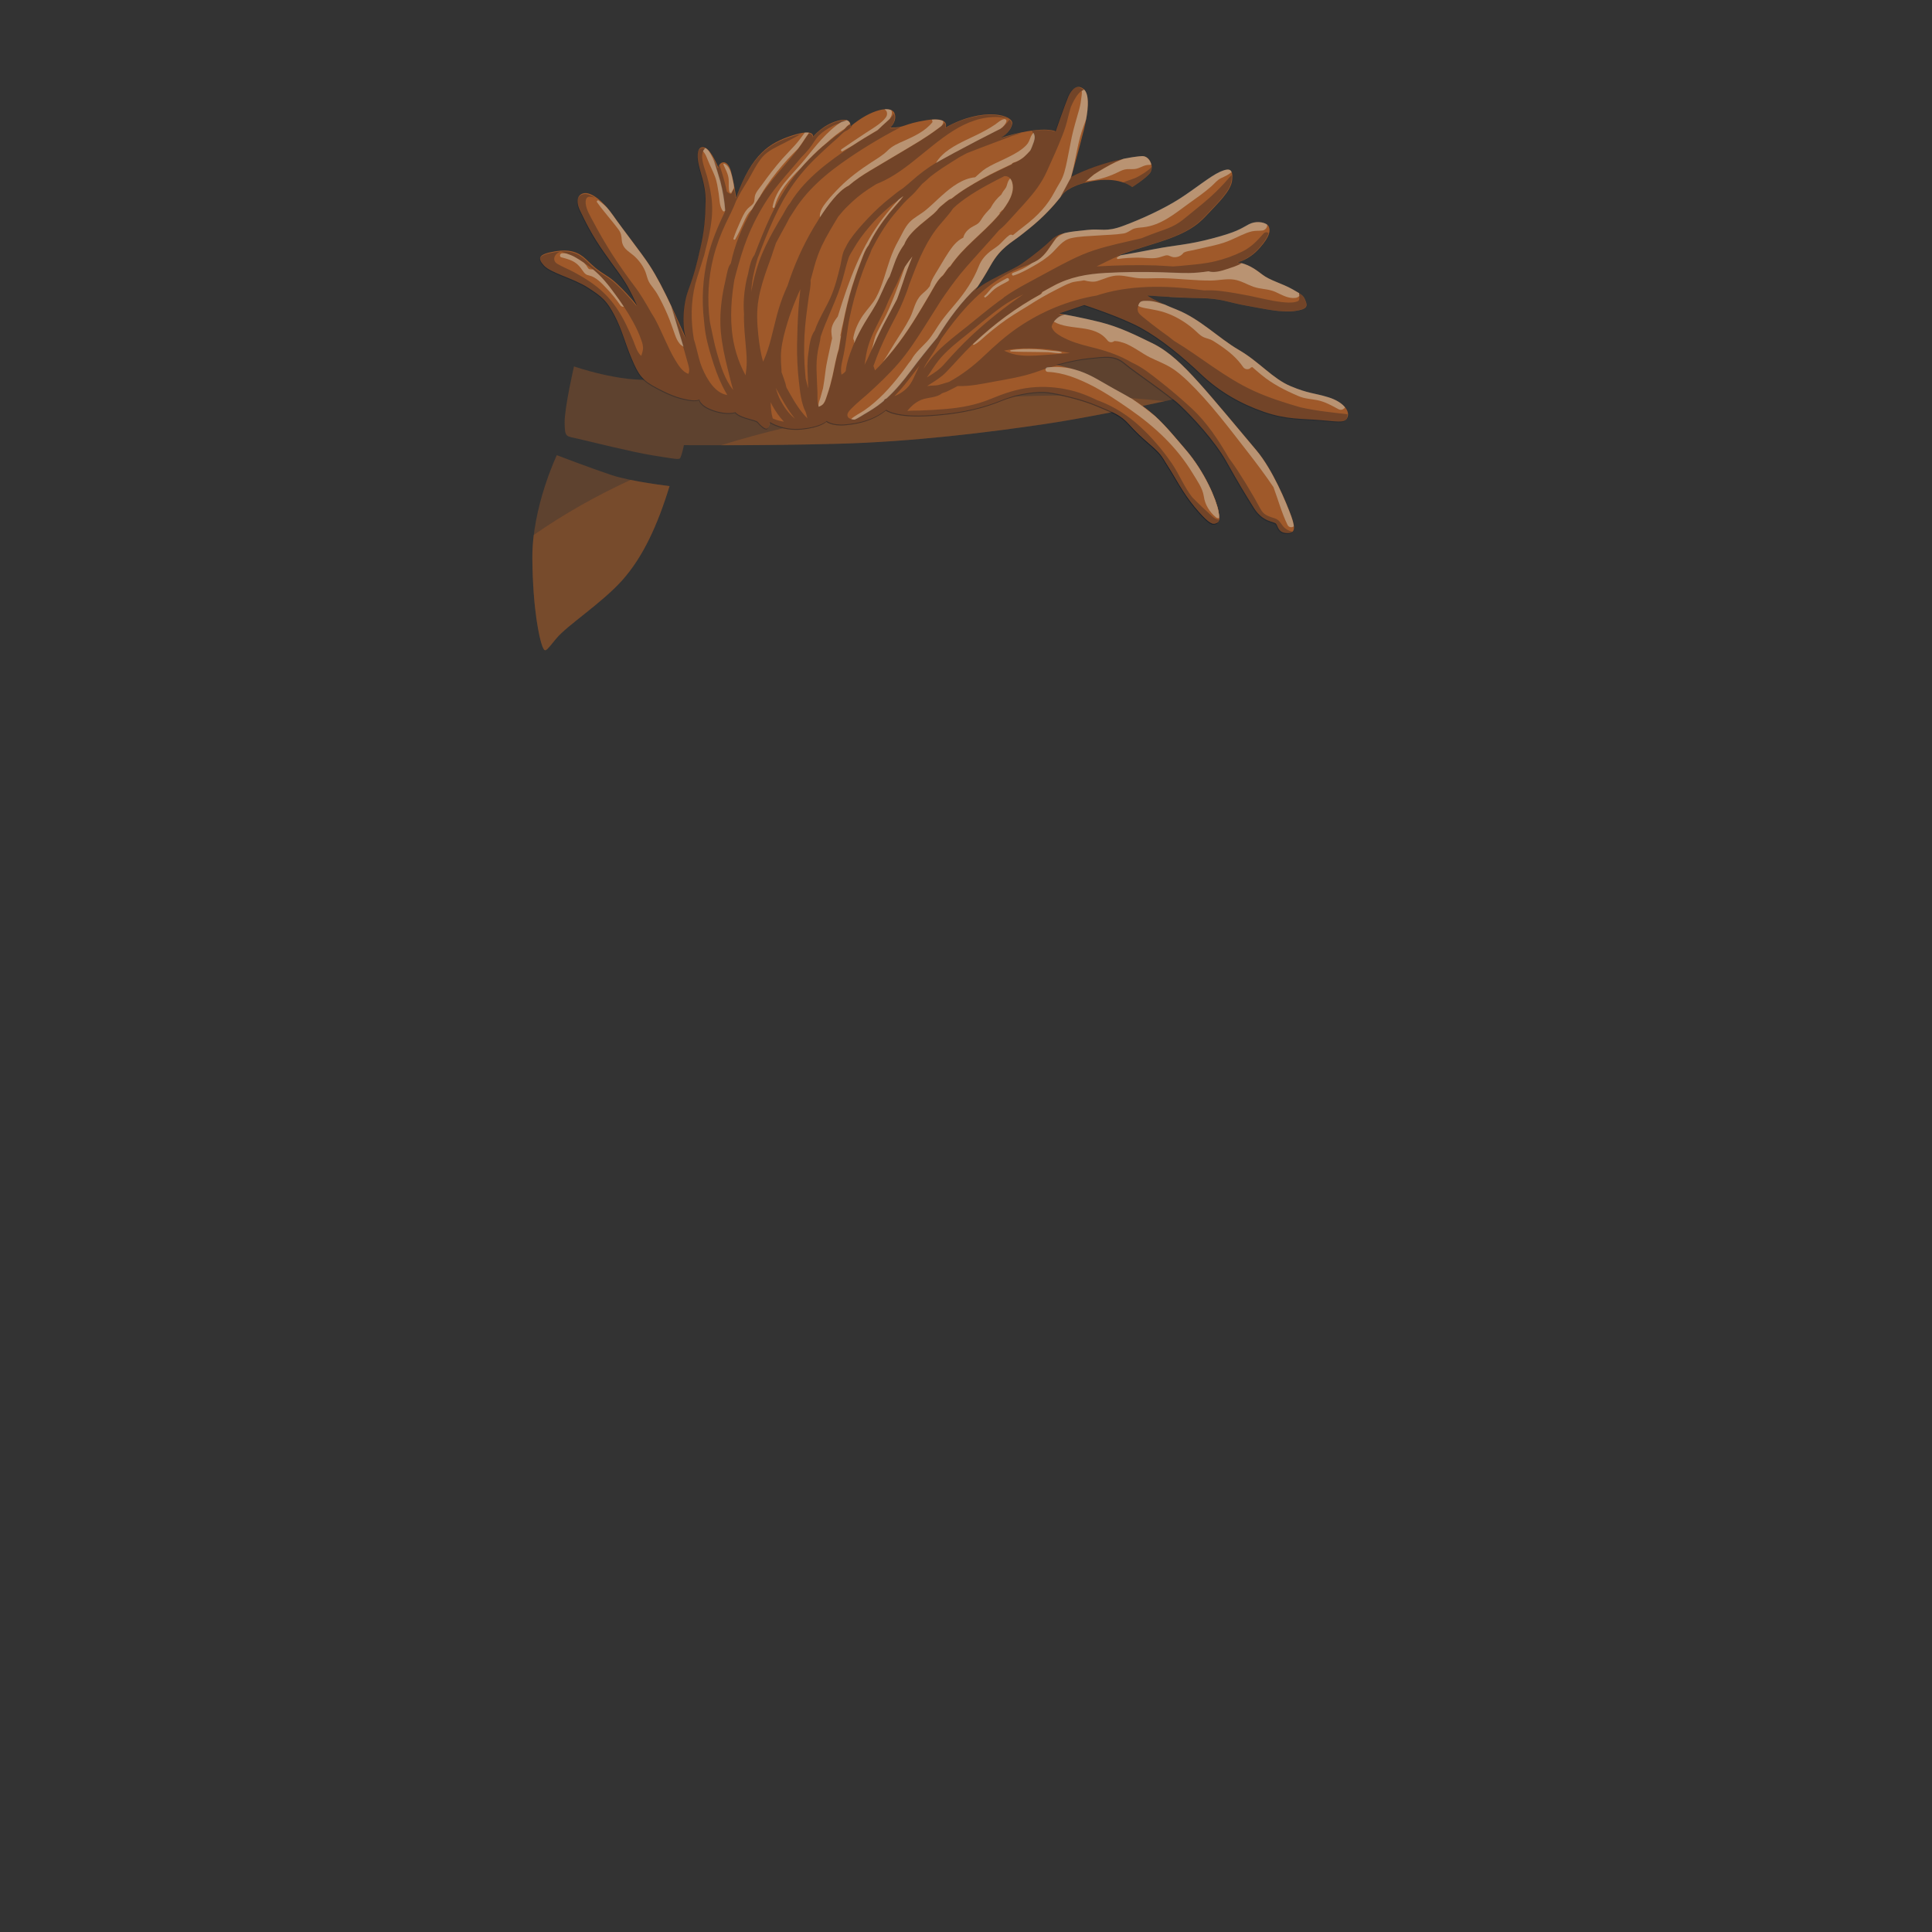 <?xml version="1.0" encoding="utf-8"?>
<!-- Generator: Adobe Illustrator 23.0.1, SVG Export Plug-In . SVG Version: 6.00 Build 0)  -->
<svg version="1.1" id="Layer_1" xmlns="http://www.w3.org/2000/svg" xmlns:xlink="http://www.w3.org/1999/xlink" x="0px" y="0px"
	 viewBox="0 0 2000 2000" enable-background="new 0 0 2000 2000" xml:space="preserve">
<rect x="0" y="0" width="2000" height="2000" fill="#333333" stroke="none"/>
<g>
	<g id="Masked">
		<g id="_x30_4_x5F_Hair_x5F_DreadlocksShort_x5F_Main_Asset_x5F_Masked">
			<path opacity="0.4" fill="#9F592A" enable-background="new    " d="M551.1,578c0.4,53.1,7.4,83.5,10.3,90.9s3.5,5.3,14.7-8.2
				s46.8-36.3,68-60c21.3-23.8,36.6-56.8,49-97.5c0,0-20.9-2.4-40.4-6.4c-34.9,16.1-68.5,34.9-100.2,57
				C551.6,561.7,551,569.9,551.1,578z"/>
			<path opacity="0.4" fill="#9F592A" enable-background="new    " d="M1182.7,420.2c9.1-1.9,17-3.6,23.1-4.9
				c-11.8-1.3-23.6-2.3-35.4-3.2C1174.9,414.8,1179,417.5,1182.7,420.2z"/>
			<path opacity="0.4" fill="#9F592A" enable-background="new    " d="M1102.7,409.5c-18.4-0.1-36.9,0.3-55.5,1.1
				c-3.3,1-6.6,2.1-9.7,3.4c-16.9,6.8-37.8,13.3-74.1,15.7c-36.3,2.5-46-5.6-46-5.6c-12.8,10.2-27,13.7-41.4,15.1
				s-20.2-3.5-20.2-3.5s-5.6,6-25.6,8c-6.8,0.7-12.8,0.1-17.7-0.9c-22.2,5.3-44.3,11.3-66.1,18.1c30.8,0,76.1-0.3,120.5-1.5
				c77.9-2,157.6-12,214.4-20.4c21.8-3.2,47.2-7.9,70.2-12.4c-4.5-2.1-9.7-4.2-16.3-7.1C1125.3,415.3,1113.1,411.9,1102.7,409.5z"/>
			<path fill="#9F592A" d="M830.2,443.7c20-2,25.6-8,25.6-8s5.8,4.9,20.2,3.5s28.6-4.9,41.4-15.1c0,0,9.7,8.1,46,5.6
				c36.3-2.4,57.2-8.9,74.1-15.7c3.1-1.3,6.4-2.4,9.7-3.4c-7.7,0.4-15.4,0.8-23.1,1.4c-69.3,4.9-141.2,14.1-211.6,30.8
				C817.4,443.8,823.4,444.4,830.2,443.7z"/>
			<path fill="#9F592A" d="M1102.7,409.5c10.4,2.4,22.6,5.8,32.5,10c6.6,2.8,11.9,4.9,16.3,7.1c6.8,3.2,11.8,6.5,17.1,12.4
				c8.9,9.7,11.2,11.7,23.2,22.2c12,10.4,11.7,13,18.1,22.7s14.4,25.9,26.8,40.8c12.4,14.9,17.4,18.1,20.6,17.4
				c3.2-0.7,6.3-1.2,4.1-12.9c-2.2-11.7-13.8-40.2-34.1-63.8c-15.3-17.8-26.2-31.9-44.6-45.2c-3.8-2.7-7.8-5.4-12.3-8.1
				C1148,410.5,1125.4,409.6,1102.7,409.5z"/>
		</g>
		<g id="_x30_4_x5F_Hair_x5F_DreadlocksShort_x5F_Shadows_x5F_Masked">
			<path fill="none" d="M877.9,431.8c0.6,0.9,1.6,1.5,2.7,1.9c1.3,0.4,2.8,0.6,4.1,0.5c3.5-1.6,6.9-3.9,9.8-5.6
				c1.6-0.9,3.1-1.8,4.6-2.8c-7.3,1.1-14.6,2.4-21.9,3.6C877.2,430.3,877.4,431,877.9,431.8z"/>
			<path fill="none" d="M939.3,425.4c4.1-0.4,8.3-0.3,12.1-0.4c9.2-0.3,18.4-0.8,27.6-1.6c16.4-1.4,31.5-4.2,46.7-10.5
				c1-0.4,2-0.8,3-1.2c-1.6,0.1-3.1,0.2-4.7,0.3c-26.1,1.8-52.6,4.3-79.3,7.5C942.8,421.3,940.9,423.3,939.3,425.4z"/>
			<path opacity="0.3" fill="#091426" enable-background="new    " d="M1025.7,412.9c-15.2,6.3-30.3,9.1-46.7,10.5
				c-9.2,0.8-18.4,1.3-27.6,1.6c-3.8,0.1-8,0-12.1,0.4c1.6-2.1,3.5-4.1,5.5-5.9c-15.2,1.8-30.4,3.9-45.7,6.3
				c-1.5,0.9-3.1,1.8-4.6,2.8c-2.9,1.7-6.3,4-9.8,5.6c-1.3,0.1-2.8-0.1-4.1-0.5c-1.1-0.4-2.1-1-2.7-1.9c-0.5-0.8-0.7-1.5-0.7-2.3
				c-22.4,3.9-44.8,8.5-67,13.8c5.3,1.3,11.9,2.1,19.6,1.4c20-2,25.6-8,25.6-8s5.8,4.9,20.2,3.5s28.6-4.9,41.4-15.1
				c0,0,9.7,8.1,46,5.6c36.3-2.4,57.2-8.9,74.1-15.7c4.5-1.8,9.2-3.3,14-4.6c-7.4,0.3-14.9,0.7-22.4,1.2
				C1027.7,412.1,1026.7,412.5,1025.7,412.9z"/>
			<path opacity="0.3" fill="#091426" enable-background="new    " d="M1134.8,420.5c16.7,7.1,24.6,9.7,33.4,19.5
				c8.9,9.7,11.2,11.7,23.2,22.2c12,10.4,11.7,13,18.1,22.7s14.4,25.9,26.8,40.8c12.4,14.9,17.4,18.1,20.6,17.4
				c2.3-0.5,4.4-0.9,4.8-5.2c-1.6-0.1-3.1-0.6-4.6-1.6c-2.3-1.6-4.3-3.7-6.3-5.6c-4.4-4-8.9-8.1-13.1-12.4c-1.1-1.1-2.3-2.3-3.4-3.4
				c-8.5-10.8-13.7-24.3-21.5-35.6c-9.5-13.8-20.5-26.6-32.8-37.9c-12-11.1-25.9-20-41.1-26c-1.2-0.5-2.3-0.9-3.5-1.3
				c-2.7-1.4-5.6-2.6-8.3-3.8c-0.3-0.1-0.7-0.3-1-0.4c-9.5-0.3-18.9-0.4-28.4-0.4C1108.9,411.8,1123.3,415.7,1134.8,420.5z"/>
		</g>
		<g id="_x30_4_x5F_Hair_x5F_DreadlocksShort_x5F_Highlights_x5F_Masked">
			<path opacity="0.35" fill="#E8FFFA" enable-background="new    " d="M1170,424c25.7,17.9,48.3,38.9,64.6,65.9
				c4.5,7.5,10.3,15.2,11.6,24c1.2,8.6,5.9,16.1,12.5,21.6c1,0.8,2.2,1,3.3,0.8c0.1-1.7-0.1-4-0.7-7.1
				c-2.3-11.9-13.9-40.3-34.2-63.9c-11.1-12.9-20-23.9-31-34.1c-7.6-6.4-15.6-12.4-23.9-18c-0.6-0.4-1.2-0.7-1.8-1.1
				c-6.6-0.5-13.3-0.9-19.9-1.2C1157.1,415.1,1163.6,419.5,1170,424z"/>
			<path opacity="0.35" fill="#E8FFFA" enable-background="new    " d="M881.1,433.8c1.3,0.5,2.7,0.7,4.1,0.5
				c3.5-1.6,6.9-3.9,9.8-5.6c1.7-1,3.4-2,5-3c-3,0.5-6,1-9,1.4C887.5,429.2,884,431.1,881.1,433.8z"/>
		</g>
	</g>
	<g id="Original">
		<g id="_x30_4_x5F_Hair_x5F_DreadlocksShort_x5F_Main_Asset_1_">
			<path opacity="0.4" fill="#9F592A" enable-background="new    " d="M693.1,503.2c-12.4,40.7-27.7,73.7-49,97.5
				c-21.2,23.7-56.8,46.5-68,60s-11.8,15.6-14.7,8.2s-9.9-37.8-10.3-90.9c-0.4-53,25.3-106.8,25.3-106.8s35.6,13.6,56.7,20.6
				C654.2,498.7,693.1,503.2,693.1,503.2z"/>
			<path opacity="0.4" fill="#9F592A" enable-background="new    " d="M594.2,379.3c0,0-9.9,42.7-9.7,58.4
				c0.2,15.6,1.5,13.6,14.3,16.6c12.9,3,55.7,13.7,76.2,17s26.8,4.5,28.6,3.4s4.4-13.9,4.4-13.9s80.9,0.7,158.9-1.4
				c77.9-2,157.6-12,214.4-20.4s138.2-26.7,138.2-26.7l-60.4-52.2c0,0-446.5,29.3-481.6,32.6C642.4,396.2,594.2,379.3,594.2,379.3z"
				/>
			<path fill="#9F592A" d="M659.4,316.2c0,0-17.7-22.1-30.1-29.9c-12.4-7.8-14.6-10.3-22.4-17.7c-7.8-7.4-16.6-11.1-32.9-8.3
				s-18.1,6.8-10.9,14.6s30.2,13,45.5,22.8s19.7,13.9,27.7,29.1c7.9,15.2,10.4,27.6,17.7,44.7c7.2,17.1,10.8,22.2,27,30.6
				c16.2,8.5,24.3,10.4,32.1,11.8s10.9-0.3,10.9-0.3s0.6,6.5,15,11.3s22.2,1.8,22.2,1.8s2.4,3.7,14.1,6.8s7.4,2.5,13.2,7.5
				c5.8,5.1,7.2,2.8,8.7-4.1c0,0,13,8.8,33,6.8s25.6-8,25.6-8s5.8,4.9,20.2,3.5s28.6-4.9,41.4-15.1c0,0,9.7,8.1,46,5.6
				c36.3-2.4,57.2-8.9,74.1-15.7c16.9-6.9,37.6-9.3,47.6-7.9c10.1,1.4,33.3,6.3,50.1,13.4c16.7,7.1,24.6,9.7,33.4,19.5
				c8.9,9.7,11.2,11.7,23.2,22.2c12,10.4,11.7,13,18.1,22.7s14.4,25.9,26.8,40.8s17.4,18.1,20.6,17.4c3.2-0.7,6.3-1.2,4.1-12.9
				s-13.8-40.2-34.1-63.8c-20.3-23.6-32.9-40.7-65.4-58.1c-32.5-17.5-32.8-21.8-68.7-29.6c0,0,18.7-5.4,34.4-6.9
				c15.7-1.5,26.1-3.9,36.7,5.1s45.1,31.9,57.7,43.9c12.7,12,35.6,36.6,47.6,58s19.3,33.5,28.6,48.3c9.3,14.7,20.7,13.5,22.8,16.1
				s2,8.9,10.4,9.6c8.4,0.7,10.5-3.4,5.4-17.4s-19.1-48-36.1-68.2s-43.9-52.7-59.8-70.3c-15.9-17.6-30.5-32.1-48-40.6
				s-33.9-16.8-54.4-21.9s-42-8.8-42-8.8l25.9-8.8c0,0,38.1,12.3,58.8,23.7s42.8,29.6,62.1,47.9c19.3,18.3,41.4,30.7,65,38.9
				c23.7,8.2,38.9,6.9,59.7,8.7c20.8,1.9,25,2.8,27.1-3.7c2.2-6.5-5.2-15.5-20-20c-14.7-4.5-20.2-3.6-38.8-11.4
				c-18.6-7.7-32.3-25.1-53.6-37.5c-21.3-12.4-40-32.1-64.7-41.9c-24.6-9.8-30.5-14.6-30.5-14.6s32.5,2.4,54.9,2.7
				s28.7,4.4,47.9,7.8c19.2,3.4,36,7.4,49.7,5.6c13.6-1.8,13.6-5.2,11.5-10.5c-2.1-5.2-2.1-5.6-13.3-11.9
				c-11.2-6.3-23.6-9.2-31.5-15.4s-14.9-10.8-25.6-12.7c0,0,11.5-2,22.8-14.7c11.3-12.7,11.2-18.4,9.5-22.3s-11.9-6.8-20.5-2.2
				s-12,7.8-37.8,14.6c-25.7,6.8-38.9,6.9-59.2,10.9c-20.3,4-39.2,7.2-39.2,7.2s5.4-2.8,38.2-12.8c32.8-10,44.3-18.6,54.5-29.7
				c10.2-11.1,25-24.6,26.1-36c1.1-11.3-2.1-13.2-12.4-8.6s-25.9,17.7-42.4,28.2s-39.8,21.1-57.9,27.8s-22.4,2.6-37.1,4.2
				s-29.2,2.3-36.9,9.7c-7.6,7.4-19.2,16.7-30.7,24.8c-11.5,8.1-37.3,17.5-48.9,28.4c0,0,6.2-8.2,16.5-26.5
				c10.3-18.3,21.6-23.4,31.4-31.2s26.8-20.4,43.8-43.2c0,0,8.3-9.6,33.8-13.2s37.3,6.8,37.3,6.8s11.8-7.3,17.8-13.7
				c5.9-6.4,0.6-18.7-7.3-18.4s-41.2,4.9-73.5,21.4c0,0,8.5-30.5,13.1-48.9c4.5-18.4,6.4-36.4-0.3-41.9c-6.7-5.5-12.6,0.1-15.9,7.8
				s-13.1,36-13.1,36s-13.1-7-57.2,6.9c0,0,10.2-5.1,12.2-14.5s-30-18.2-68.9,3.6c0,0,5.1-11.6-19.8-7.6c-25,4-21.8,8-37.4,7.6
				c0,0,7.5-7,4.2-15s-24.1-4.3-45.6,14c0,0,2.2-10.3-13.4-5.9c-15.6,4.4-25.2,16.4-25.2,16.4s1.9-9-21.8-1.2
				c-23.6,7.8-41.5,19-57.9,64.3c0,0-1.9-14.4-5.2-26.9s-11-11.7-13.3-4.5c0,0-7-17.3-13.2-20.1s-9.3,2.7-7.7,13.8
				c1.7,11.1,8.1,24,7.8,41.5s-1.4,31.1-5.4,48.4s-6.1,26.4-12.7,44.3c-6.5,17.9-5.7,41.5-1.7,50.2c0,0-6.1-13.5-13.8-30.5
				s-16.5-34.1-24.6-46.5s-26.2-35.2-37.4-51.2s-22.7-23.9-29.6-23.2c-6.9,0.8-9.9,7.7-4.6,18.4c5.2,10.7,11.4,24,24.6,42.8
				s15.6,21,21.9,31S659.4,316.2,659.4,316.2z"/>
		</g>
		<g id="_x30_4_x5F_Hair_x5F_DreadlocksShort_x5F_Shadows_1_">
			<path fill="none" d="M977.5,377c9.1-10.4,18.5-20.4,28.6-29.8c16.6-15.5,34.5-29.6,53.3-42.4c-7.7,3.7-15.3,7.6-22.4,12.8
				c-11.6,8.3-22.4,17.6-33.4,26.6c-10,8.1-20.5,16-29.1,25.6c-4.3,4.8-7.9,10.2-11.4,15.7c-1.1,1.8-2.2,3.6-3.5,5.3
				c0.3-0.1,0.5-0.3,0.8-0.4C966.8,386.5,972.5,382.7,977.5,377z"/>
			<path fill="none" d="M797.9,416.4c0.1,5.6,0.6,11.3,2.1,16.6c0.2,0.1,0.4,0.3,0.6,0.4c0.4,0.2,0.9,0.4,1.4,0.6
				c3.2,1.2,6.4,2,9.7,2.6c-4.7-4.9-8.7-10.8-11.9-16.5C799.1,418.9,798.5,417.7,797.9,416.4z"/>
			<path fill="none" d="M943.9,389.4c-0.9,1.2-1.7,2.1-2.6,2.9c-0.5,0.6-0.9,1.2-1.4,1.8c-4.4,5.7-9.1,11-14,16.1
				c4.7-1.8,9-4.5,12.6-8c6.2-6.1,8.5-14.3,12.4-21.7c0.3-0.6,0.6-1.2,1-1.7c-1.9,2.5-3.9,5-5.8,7.5
				C945.4,387.2,944.7,388.3,943.9,389.4z"/>
			<path fill="none" d="M843.2,342.5c4-12,11.5-23.5,16.5-34.6c4.6-10.5,7.3-21.5,10-32.5c1.1-4.6,1.8-13.1,5.1-18.3
				c1.3-2.9,2.8-5.6,4.4-7.9c5.6-8.2,12.4-15.8,19.2-23c7.2-7.6,14.9-14.8,23.2-21.3c3.7-2.9,8.2-6.8,12.9-9.7c3-2.4,6-4.9,8.8-7.4
				c8.2-7.2,16.4-13.5,25.5-19c1.6-1,3.2-1.9,4.9-2.8c4-2.2,8-4.3,11.9-6.5c1.3-0.8,2.7-1.5,4.1-2.2c7.2-3.8,14.3-7.6,21.5-11.4
				c6.3-3.3,12.6-6.5,18.9-9.7c1.8-0.9,3.6-1.8,5.4-2.7c0.7-0.4,1.5-0.8,2.2-1.3c1.3-1.3,2.6-2.5,3.8-3.9c1.1-1.3,2.1-2.6,3.1-4
				c-0.1-0.3-0.3-0.6-0.3-0.9c-0.1-0.1-0.3-0.1-0.4-0.2c-1.1-0.3-2.2-0.6-3.3-0.8c-2.4-0.5-4.7-0.8-7.2-0.9c-4.1-0.2-8.3,0-12.4,0.6
				c-8.2,1.2-16.2,3.9-23.6,7.5c-15.1,7.4-28.1,18.3-41.1,28.7c-12.8,10.3-26.1,21.5-40.9,28.8c-2.8,1.4-5.6,2.6-8.5,3.8
				c-2.8,1.7-5.5,3.4-8.2,5.2c-7.6,5.1-14.7,10.9-21.2,17.4c-3.5,3.5-6.8,7.2-10,11.1c-5.9,9.7-11.9,19.5-16.8,29.8
				c-3.3,6.8-5.8,13.9-7.8,21.3c-1,3.6-1.8,7.2-2.9,10.7c-0.4,1.4-0.7,2.8-1.1,4c0.4,5.9-1.2,12.5-1.9,17.4
				c-1.8,13.2-3.7,26.4-4.4,39.7c-0.6,13-0.5,26.1,0.7,39c0.2,1.8,0.3,3.7,0.5,5.6c0.9,3.4,1.7,6.9,2.6,10.3
				c-0.1-3.4-0.1-6.8-0.3-10.1c-0.4-8.7-0.9-17.2,0.2-25.9C837.6,358.6,838.5,348.9,843.2,342.5z"/>
			<path fill="none" d="M655.8,333.9c-3-5.7-6.4-11.2-10-16.6c-3-4.6-6.2-9.1-9.5-13.5c-6.8-9.2-13.6-17.6-22.3-24.8
				c-1.5-1.2-3-2.4-4.6-3.5c-1.7-1.2-3.3-2.3-5-3.5c-3.4-2.3-6.8-4.5-10.3-6.4c-2.6-1.4-5.3-2.3-8-3.2c-1.8-0.6-3.6-1.2-5.3-1.9
				c-1.8,0.6-3.4,1.4-4.7,2.6c-3.2,3.2-3.2,7.8,0.9,10.1c5.6,3.3,11.9,5.7,17.6,8.8c11,5.9,21.7,12.7,30.7,21.4
				c9.5,9.1,16.8,20.2,22.6,32c2.8,5.7,5.3,11.6,7.8,17.4c2.1,5.2,3.8,11.9,8.2,15.7c0.7-2.1,1.3-4.2,1.7-6.3
				c0.6-3.7-0.6-7.3-1.8-10.8C661.6,345.3,658.8,339.5,655.8,333.9z"/>
			<path fill="none" d="M827,394.7c-1.4-12.3-2.1-24.6-1.9-37c0.1-12.7,0.5-25.5,1.5-38.2c0.5-6.3,1.1-12.7,1.8-19
				c0-0.4,0.1-0.8,0.1-1.2c-1.4,3.1-2.8,6.2-4.1,9.4c-3.5,8.3-6.7,16.7-9.3,25.4c-2.7,9.1-5.3,18.4-6.3,27.8
				c-0.4,4.4-0.5,8.9-0.3,13.3c0.2,3.3,0.7,6.6,0.5,9.8c0,0.1,0.1,0.2,0.1,0.3c1.7,5,4,10.3,5,15.7c1,1.7,1.9,3.5,2.9,5.2
				c5.3,9.5,11,19.1,18.7,26.8c-0.3-2.2-1-4.3-1.7-6.4C829.2,417.1,828.2,405.2,827,394.7z"/>
			<path fill="none" d="M803.1,401.6c1.2,4.4,2.7,8.6,4.8,12.7c3.7,7,8.7,14.1,15,19.1c-5.3-6.5-9.8-13.8-14-21.3
				C806.9,408.6,805,405.1,803.1,401.6z"/>
			<path fill="none" d="M1053.2,360.9c-4.1,0.3-8.1,0.9-12.1,1.6c-0.6,0.1-1.1,0.2-1.7,0.4c2,0.8,4,1.8,6.2,2.5
				c4,1.4,8.3,2.2,12.5,2.5c9.4,0.8,18.9-0.3,28.3-0.9c7.1-0.5,14.2-1.1,21.3-1.6c-10.1-2.1-20.3-3.8-30.7-4.6
				C1069.1,360.4,1061.1,360.3,1053.2,360.9z"/>
			<path fill="none" d="M870.8,345.8c0.6-4,1.3-8,2.1-12c2.4-12.4,5.3-24.7,9-36.8c2.5-8.1,5.3-16.2,8.4-24.1
				c2.4-6.1,4.7-13.8,8.8-19.1c5.6-11.9,13.2-23.1,21.3-33.2c3.7-4.6,7.6-8.9,11.4-13.3c1.1-1.3,2.1-2.6,3-3.9
				c0.1-0.1,0.1-0.2,0.2-0.3c-0.1,0.1-0.2,0.1-0.3,0.2c0,0,0,0-0.1,0c-1.4,1.1-2.8,2.2-4.3,3.3c-2.2,1.7-4.4,3.3-6.7,4.8
				c-6.7,5.4-13,11.3-18.9,17.6c-6.5,7.1-12.8,14.5-17.9,22.7c-2.4,3.8-4.7,7.8-7,11.6c-0.6,1.1-1.1,2.3-1.6,3.5
				c-1.7,4.8-2.9,9.7-4.2,14.7c-2.5,9.8-5.4,19.2-9.3,28.5c-3.8,8.9-7.6,17.9-11.2,26.8c-1.6,3.8-2.9,7.7-4.3,11.7
				c-0.4,4.8-2,9.7-2.8,14.4c-1.2,6.8-1.6,13.5-1.4,20.4c0.2,7.5,0.5,15,0.9,22.5c0.2,3.5-0.6,10.7,1.4,15v0.1
				c2-0.7,3.9-1.7,5.2-3.5c1.8-2.5,2.7-6,3.7-8.9c2.2-6.3,3.9-12.7,5.4-19.2c2.1-9.2,3.6-18.9,6.5-28.1c0.8-4.3,1.4-8.6,2.1-12.9
				C870.6,347.5,870.7,346.7,870.8,345.8z"/>
			<path fill="none" d="M901.8,363.4c0.2-0.5,0.4-1,0.7-1.5c3.9-8.8,7.9-17.6,12.3-26.1c4.6-8.8,9.2-17.5,13.9-26.2
				c0.4-1,0.7-1.9,1.1-2.9c1.8-5.3,3.8-10.5,5.5-15.8c2.7-8.5,5.9-17,9.3-25.4c-2.7,3.5-5.4,7-7.8,10.8c-0.4,0.6-0.7,1.2-1.1,1.8
				c-3.6,6.3-6.1,14.2-9.9,20.8c-1.9,4.3-4.2,8.6-5.9,12.3c-3.5,9.3-8.2,18.1-12.8,27c-4.2,8.3-7.7,16.7-9.7,25.7
				c-0.9,4.2-1.5,8.8-2.2,13.4c0.1-0.2,0.2-0.4,0.3-0.6C897.7,372.5,899.8,367.9,901.8,363.4z"/>
			<path fill="none" d="M940.3,296.5c-1.6,5-3.6,9.8-5.5,14.6c-3.7,9.2-8.5,17.9-13.1,26.8c-5.2,10.1-10,20.3-14.1,30.9
				c-1.1,2.9-2.2,6.3-3.6,9.7c0.4,1.6,1.1,3.1,1.6,4.6c0.9-0.9,1.8-1.8,2.7-2.7c1.8-1.8,3.6-3.7,5.4-5.6c0.1-0.1,0.2-0.2,0.3-0.4
				c3.8-4.1,7.4-8.3,10.9-12.7c7.1-8.9,13.7-18.3,19.8-27.9c6.1-9.5,11.8-19.2,17.5-28.9c4.1-6.9,7.8-14.9,13.9-20.1
				c0.6-0.8,1.1-1.5,1.7-2.3c1.3-2,2.7-3.8,4.2-5.7c0.3-0.4,0.8-0.7,1.2-0.9c0.2-0.2,0.4-0.5,0.6-0.7c3.2-4.7,6.8-9.1,10.7-13.4
				c8-8.8,16.9-16.6,25.4-24.8c5.2-5.1,10.4-10.3,15-15.9c1.1-1.4,2.2-2.8,3.3-4.2c1.9-2.6,3.8-5.3,5.4-8.1c3.5-6,6.1-13.2,4.1-20.2
				c-0.5-1.7-1.2-3-2.1-4.1c-1.4-1.7-3.4-2.6-6-2.5c-2.8,1.4-5.6,2.8-8.3,4.2c-14.2,7.4-28.8,15.5-41.1,25.8
				c-1.3,1.1-2.6,2.3-3.8,3.5c-5.1,7.8-12.4,14.7-17.8,22c-6.2,8.5-11.3,17.7-15.7,27.2c-4.4,9.6-8,19.5-12.1,29.3
				C940.8,295,940.5,295.8,940.3,296.5z"/>
			<path fill="none" d="M1096.1,356.1c0,0.1-0.1,0.1-0.1,0.2c0.2,0,0.4,0.1,0.6,0.1C1096.4,356.2,1096.3,356.1,1096.1,356.1z"/>
			<path fill="none" d="M753.4,200.6c-0.1-0.1-0.1-0.2-0.2-0.3c0,0.1,0,0.2,0.1,0.3H753.4z"/>
			<path opacity="0.3" fill="#091426" enable-background="new    " d="M1297.4,404.4c-29.6-13.6-54.4-34.9-82.1-51.6
				c-4.2-3.4-8.4-6.6-12.8-9.6c-6.7-5-13.3-10-19.7-15.3c-4.1-3.4-6.3-5.7-4.5-11.1l0,0c0.7-2.2,1.3-3.8,3.5-4.7
				c1.8-0.7,4.6-0.5,6.5-0.5c6.2,0,11.7,2.2,17.4,3.8c-14.5-6.4-18.4-9.5-18.4-9.5s10.6,0.8,23.9,1.5c-0.2-0.1-0.4-0.3-0.6-0.4
				c3.8,0.2,7.6,0.4,11.4,0.7c1.5,0.1,3.1,0.3,4.6,0.4c5.4,0.2,10.7,0.4,15.6,0.4c22.4,0.3,28.7,4.4,47.9,7.8
				c19.2,3.4,36,7.4,49.7,5.6c13.6-1.8,13.6-5.2,11.5-10.5c-1.6-3.9-2-5.1-6.6-8c0.1,1,0.2,2,0.3,2.9c0.1,0.7,0.1,1.3,0.1,2
				c0,2.9-1,3.5-3.7,4.2c-4.8,1.2-10.4,0.7-15.3,0.1c-10.8-1.3-21.5-4.1-32.2-6.3c-10.2-2-20.4-3.9-30.7-5.1
				c-5.7-0.7-11.2-0.8-16.7-0.6c-8.2-1.1-16.4-2.1-24.6-2.7c-18.5-1.5-37.1-1.5-55.5,1c-9.2,1.2-18.4,3.1-27.3,5.8
				c-1.2,0.4-2.4,0.8-3.6,1.2c-29.4,4.9-57.2,16.4-81.8,33.2c-12.7,8.7-23.9,18.8-35,29.3c-11,10.5-22.6,19.4-36,26.8
				c-1.4,0.5-2.9,1-4.5,1.4c-2.3,0.6-4.5,1.5-6.9,2c-2.8,0.6-5.6,0.4-8.4,0.7c-1,0.1-2.1,0.3-3.1,0.4c1.1-0.8,2.2-1.6,3.3-2.2
				c5.7-3.7,11.6-7.3,16.3-12.2c9.2-9.5,17.7-19.5,27.2-28.7c0.6-0.6,1.2-1.2,1.8-1.8c20.6-19.5,43.2-36.1,68-49.8
				c1.1-0.6,1.8-1.5,2.1-2.5c3.8-2.1,7.6-4.2,11.4-6.3c17.1-9.3,34.7-12.4,54-13.5c19.4-1.1,38.7-1.2,58.1-0.7
				c9.4,0.3,18.8,0.9,28.2,0.8c6.9-0.1,13.7-0.8,20.4-1.8c5.9,1.9,13.9-0.5,19.1-2.3c4.6-1.6,10.6-3.2,15.2-6.1
				c-1.4-0.4-2.9-0.7-4.5-1c0,0,11.5-2,22.8-14.7c6.4-7.2,9.2-12.2,10-15.8c-1.6-1-3.7-1-5.4,0.9c-6.5,7.5-12.8,14-21.8,18.4
				c-8.9,4.4-18.5,7.8-28.2,10.1c-9.6,2.3-19.4,3.2-29.1,4.1c-4.8,0.4-9.5,1-14.3,1.2c-5.9-0.3-11.7-0.8-17.4-1
				c-20-0.7-40.1-0.2-60.1,0.9c-0.6,0-1.2,0.1-1.8,0.1c7.9-3.6,15.6-8,23.7-11.1c0.3-0.1,0.5-0.2,0.8-0.3c0,0,0,0,0.1,0
				c-2.3,0.4-3.6,0.6-3.6,0.6s5.4-2.8,38.2-12.8c32.8-10,44.3-18.6,54.5-29.7c10.2-11.1,25-24.6,26.1-36c0.2-2.1,0.3-3.9,0.1-5.4
				c-5.1,5.9-10.4,11.7-16,17.2c-8.6,8.4-18.1,15.9-27.4,23.5c-4.6,3.7-9.1,7.6-14.3,10.6c-5.2,3-10.8,5-16.4,6.9
				c-6.6,2.3-13,4.8-19.4,7.4h-0.1c-16.2,3.9-32.7,7.1-48.6,12.3c-16,5.2-30.6,13.2-45.3,21.1c-8.1,4.4-16.3,8.8-24.4,13.2
				c-8,4.3-16.3,9.1-23.7,14.4c-0.3,0.2-0.5,0.4-0.6,0.7c-1.9,1.3-3.7,2.6-5.5,3.9c-11.1,8.2-21.6,17.2-32.4,25.8
				c-10.4,8.3-21.1,16.3-30.5,25.8c-5.2,5.3-10,11.3-14.3,17.7c0.8-1.7,1.6-3.4,2.6-5c2.6-4.3,5.4-8.4,8.1-12.6
				c2.8-4.5,5.3-9.1,7.9-13.7c16.5-23.6,35.2-45.8,59.7-61.6c6.4-4.1,13.2-7.8,20.2-10.8c4.5-1.9,9.1-3.4,13.5-5.4
				c2-0.9,4-1.9,5.9-3.1c8.7-5.6,13-14.9,19.1-22.7c1-1.3,2.1-2.5,3.2-3.7c-3.1,1.2-5.9,2.8-8.1,4.9c-7.6,7.4-19.2,16.7-30.7,24.8
				c-11.5,8.1-37.3,17.5-48.9,28.4c0,0,1.1-1.4,3-4.3c-16.5,15.1-29.9,33.5-41.7,52.5c-9.4,11.3-18.7,22.8-27.5,34.6
				c-7.8,10.4-15.8,20.1-25.3,28.7c-1.4,0.3-2.2,1.1-2.5,2.2c-0.8,0.7-1.6,1.3-2.4,2c-5.5,4.5-11.5,8.2-17.7,11.8
				c-2.9,1.7-6.3,4-9.8,5.6c-1.3,0.1-2.8-0.1-4.1-0.5c-1.1-0.4-2.1-1-2.7-1.9c-2.1-3,1-6.3,3-8.4c5.2-5.4,11.3-10.2,16.9-15.2
				c11.2-10.1,22.2-20.5,32.1-31.9c10.1-11.7,18.4-24.5,26.7-37.5c4.5-7.2,9.1-14.3,13.6-21.5c1.3-2.1,2.7-4.2,4-6.4
				c1.4-2.1,2.9-4.1,4.3-6.2c6.8-9.8,13.9-19.3,21.8-28.3c7.8-8.9,15.8-17.7,23.7-26.5c3.5-3.9,6.9-7.8,10.3-11.7
				c4.6-3.6,8.4-8,12.4-12.3c5-5.4,9.9-10.8,14.8-16.3c8.9-10,16.7-19.9,22.2-32.2c5.6-12.5,11.4-25,16.3-37.7
				c2.4-6.1,4.3-12.3,5.7-18.6c0.7-3.2,1.9-6.7,2.8-10.2c0.6-1.4,1.2-2.8,1.9-4.2c1.6-3.3,4.8-9.3,8.7-12.2c0.8-0.6,1.7-1.1,2.6-1.4
				c-0.2-0.2-0.4-0.4-0.6-0.6c-6.7-5.5-12.6,0.1-15.9,7.8s-13.1,36-13.1,36s-6.1-3.3-24-0.9c0.5,0.8,1,1.6,1.4,2.4
				c0.7,1.4,1.2,2.8,1.2,4.4c0.1,3.2-1.5,6.6-2.6,9.6c-0.6,1.5-1.2,2.9-1.9,4.3c-2.1,2.4-4.4,4.7-6.7,6.8c-3.1,2.5-6.6,4.5-10.3,5.8
				c-1,0.3-1.7,0.9-2.1,1.6c-10,4.8-20.1,9.5-29.8,14.8c-11.2,6.2-22.6,12.8-32.5,20.9c-2.3,0.5-4.1,2.1-6.1,3.7
				c-1.3,1-2.5,2-3.7,3.1c-0.1,0.1-0.2,0.1-0.2,0.2c-1.5,1.1-2.9,2.5-4.1,3.9c-0.2,0.3-0.4,0.6-0.6,0.9c-1.4,1.4-2.7,2.9-4,4
				c-4.4,3.8-9.1,7.3-13.5,11.1c-6.2,5.3-13.8,12.4-16.8,20.6c-4.8,6.5-8.2,13.6-10.8,21.4c-1.4,4-2.9,7.9-4.3,11.8
				c-1.9,2.5-3.2,5.5-4.5,8.4c-2.2,4.7-4.3,9.5-6.5,14.2c-4.2,8.9-9.8,16.8-14.8,25.2c-4.1,6.8-7.7,13.9-10.9,21.2
				c-0.5,1.2-1,2.4-1.5,3.7c-3.1,7.7-6.1,16.2-7,24.6v0.1c-0.8,1.1-1.8,2.1-3,2.9c-0.6,0.3-1.2,0.7-1.8,1c-0.8,0.5-0.7,0.4,0.4-0.3
				c-1.6-7,1.1-14.6,2.4-21.4c2.5-12.7,3.5-25.6,6.2-38.3c2.7-12.8,6.1-25.4,10.2-37.8c2.1-6.3,4.4-12.6,6.9-18.8
				c1.7-4.2,4-8.5,5.4-12.9c6.6-12.7,13.8-25,23-36.2c3.4-4.1,6.9-8,10.4-12c3.6-4.1,8-7.4,11.7-11.5c2.6-2.9,5.1-5.9,7.6-8.8
				c0.1-0.1,0.2-0.1,0.4-0.2c2.4-1.9,4.5-4,6.7-6c2.2-1.8,4.5-3.6,6.8-5.2c2.2-1.5,4.4-3.1,6.6-4.6c5.9-3.9,11.9-7.6,18-11.4
				c2.4-1.3,4.9-2.7,7.4-4c9.8-3.9,19.7-7.6,29.5-11.3c5.6-2.1,11.1-4.2,16.7-6.3c3-1.1,6.9-2,10.3-3.5c-6.3,1.3-13.7,3.2-22.2,5.9
				c0,0,10.2-5.1,12.2-14.5c1.9-9.4-30-18.2-68.9,3.6c0,0,1.3-3-0.7-5.4c-0.8,1.4-2.2,2.7-3.6,3.8c-1,0.8-2.1,1.5-2.8,2.1
				c-3.3,2.5-6.7,4.9-10.1,7.2c-6.2,4.2-12.6,8.1-19,11.9c-13.9,8.3-27.8,16.5-41.7,24.8c-7.8,4.7-15.3,9.6-22.1,15.5
				c-6.3,3.1-11.5,8.5-16,13.9c-5,5.9-9.5,12.3-13.7,18.8c-2.3,3.6-4.5,7.2-6.7,10.9c-11.1,18.8-20,38.8-26.7,59.6
				c-0.9,2-1.8,4-2.6,5.9c-3.5,8.1-6.2,16.5-8.5,25c-4.3,16.1-7.2,32.7-14.2,47.9c-2.7-9-4-18.2-5-27.6c-1.3-12.2-1.9-24.6,0.2-36.7
				c1.9-11.4,5.5-22.5,9.4-33.5c1.9-5.3,4-10.6,5.6-16c0.8-2.8,2.2-5.9,3-8.9c1.8-3.5,3.7-6.9,5.6-10.4c2.9-5.2,5.8-10.5,8.5-15.8
				c0.1-0.2,0.2-0.3,0.3-0.5c2.7-3.9,5.1-8.1,7.8-12c4.1-5.7,8.5-11.2,13.3-16.3c9.7-10.3,20.7-19.4,32.2-27.6
				c19.6-14,40.2-26.4,61.5-37.5c-2.8,0.7-6,1.1-11.3,0.9c0,0,7.5-7,4.2-15c0,0,0-0.1-0.1-0.1c-0.1,0.2-0.1,0.3-0.2,0.5
				c-1,2.2-2.6,3.9-4.3,5.5c-0.9,0.8-1.8,1.7-2.7,2.5c-3.4,3-6.6,6-9.8,9.1l0,0c0,0-0.1,0-0.1,0.1c-8.8,5.1-17.5,10.4-26,16
				c-6.2,4-12.3,8.2-18.2,12.5c-11.4,8.3-22.2,17.3-31.7,27.7c-5.2,5.7-10.3,12.3-14.5,19.3c-2.9,3.1-4.9,7.6-6.9,11
				c-3.5,5.6-6.8,11.4-10,17.1c-5.7,10.2-10.9,20.6-14.8,31.6c-3.7,10.3-6.3,20.9-8.3,31.7c0.3-5.5,0.9-10.9,2-16.3
				c0.8-4.3,2-8.5,3-12.7c0.5-2.2,1.3-4.4,1.9-6.6c0.1-0.1,0.2-0.3,0.3-0.5c10-26.4,20.5-53.1,37-76.2c8.3-11.7,18.2-22.3,28.8-32
				c5.3-4.9,10.5-9.8,15.9-14.4c2.8-2.4,5.9-6.3,9.1-7.8c2.6-1.2,4.5-2.6,6.3-5c0.2-0.3,0.3-0.5,0.2-0.8c-0.8,0.6-1.5,1.2-2.3,1.9
				c0,0,0.3-1.2-0.1-2.7c-2.6,1.3-4,3.2-5.7,5c-0.6,0.7-1.3,1.4-2.2,2c-2.6,2.1-5.5,3.7-8.2,5.9s-5.4,4.3-8.1,6.5
				c-3.1,2.5-6.2,5.1-9.1,7.9c-6.4,5.9-12.4,12.1-18.1,18.7c-3.5,4.1-6.9,8.4-10.1,12.9C801.9,211,791.1,237.6,781,264
				c-3.3,4.1-4.6,10.4-5.7,15.1c-0.4,1.6-0.7,3.2-1,4.8c-0.9,3.2-1.7,6.5-2.3,9.8c-1.9,10.4-2.6,20.8-1.8,31.2
				c-0.1,2.5-0.1,5.1,0,7.5c0.2,7.3,0.8,14.7,1.5,22c0.6,6.7,1.3,13.5,1.3,20.2c0,4.7-0.6,9.3-1.2,13.9
				c-7.9-14.4-12.6-30.3-14.2-46.7c-1-10.7-0.9-21.4,0-32c0.5-5.9,1.3-11.8,2.2-17.7c0.1-0.4,0.1-0.8,0.2-1.2
				c0.1-0.4,0.2-0.8,0.2-1.2c0.5-2.1,1.2-4.6,1.8-7c3.4-12.3,6.9-24.6,11.6-36.4c5.4-13.6,12.2-26.7,20.1-38.9
				c7.8-12.1,17.2-22.8,26.6-33.7c2.9-3.4,6-6.9,9-10.6c3-2.9,5.7-6,8.4-9.2c3.6-4.4,6.1-9.7,10.1-13.7c3.8-3.8,8.7-6.9,13.5-9.4
				c3.1-1.7,6.3-2.8,9.5-3.9c1.8-0.6,3.7-1.2,5.5-1.8c-2-0.7-5.1-0.7-9.8,0.7c-15.6,4.4-25.2,16.4-25.2,16.4s0.7-3.3-4-4.1l0,0
				c-3.6,4.9-6.7,10.2-10.4,15.1c-0.5,0.6-0.9,1.2-1.4,1.8c-4.1,5.4-8.5,10.5-12.9,15.6c-9.3,10.7-18.3,21.6-26.1,33.4
				c-0.3,0.5-0.6,0.9-1,1.4c-2.5,3.9-4.9,7.8-7.3,11.9c-9.8,17.1-17.7,36-21.6,55.3c-3.2,3.9-3.9,10.1-5,14.8
				c-1.4,6.3-2.8,12.5-3.8,18.9c-2,12.7-2.7,25.4-1.5,38.2c1.2,12.3,3.8,24.5,6.8,36.5c1.9,7.5,3.6,15.2,5.9,22.7
				c-8.7-10.8-12.9-24.6-16.8-38.2c-2.9-10-4.7-20.1-6.9-30.2c-0.2-0.9-0.4-1.8-0.5-2.7c-2.9-22.5-1.7-45.3,4-67.3
				c3-11.7,7.3-23,12.5-34c3.7-7.8,7.8-15.5,10.8-23.5c1.7-3,3.2-6.2,4.9-9.2c2.5-4.4,5.3-8.5,7.8-12.8c4.5-7.7,8.6-16.4,14.4-23.2
				c5.9-6.9,15-10.6,22.9-14.7c4.6-2.4,9.2-4.8,13.7-7.3c1.1-0.6,2.2-1.2,3.3-1.9c-2.6,0.5-5.8,1.3-9.6,2.6
				c-23.6,7.8-41.5,19-57.9,64.3c0,0-0.6-4.4-1.7-10.5c-0.1,0.2-0.2,0.4-0.3,0.5c-0.9,1.7-1.9,3.5-2.8,5.3c-0.6-0.1-1.1-0.4-1.7-0.6
				c-0.8-0.4-1.5-1-2-1.5c-0.2-0.2-0.4-0.3-0.6-0.2c-0.7-3.3-1.4-6.5-2.3-9.8c-1.4-5.4-3-10.7-4.7-16c-0.2-0.6-0.4-1.3-0.6-1.9
				c-0.8,0.9-1.4,2-1.8,3.4c0,0-2.2-5.3-5.2-10.6c0.4,1.4,0.8,2.8,1.3,4.2c0.5,1.5,1,2.9,1.4,4.3c1.7,5.3,3.3,10.6,4.7,16
				c2.7,10.1,4.4,20.3,5.1,30.6c0,0.1,0,0.2,0,0.4c-7.3,15.2-13.9,30.8-17.8,47.3c-5.1,21.4-6.4,43.7-3.8,65.5
				c0.1,1.7,0.3,3.5,0.5,5.2c1.1,11.4,4.2,22.9,7.6,33.8c3,9.7,6.4,19.5,11,28.7c1.6,3.2,3.2,6.3,5,9.2
				c-12.7-1.8-21.2-16.7-25.8-27.5c-3-6.9-4.5-14.5-6.4-21.8c-0.7-2.8-1.5-5.6-2.4-8.3c-3.2-19.1-3.3-38.2,1.5-57.4
				c2.3-8.9,5.6-17.5,8.1-26.4c1.3-3.1,1.8-6.8,2.7-10c1.4-5.3,2.7-10.5,3.8-15.9c2-10,3.3-20.3,2.7-30.6
				c-0.6-9.8-2.7-19.4-5.3-28.9c-1.7-6.2-6.9-17.8-4.2-24.8c0.5-1.3,1.3-2.4,2.4-3.3c0,0-0.1,0-0.1-0.1c-6.1-2.8-9.3,2.7-7.7,13.8
				s8.1,24,7.8,41.5s-1.4,31.1-5.4,48.4s-6.1,26.4-12.7,44.3c-6.5,17.9-5.7,41.5-1.7,50.2c0,0-6.1-13.5-13.8-30.5
				c-0.6-1.3-1.2-2.7-1.8-4c2,5.9,3.7,11.9,5.5,17.9c2.4,8.1,4.9,16.1,7.3,24.2c0.2,0.6,0.4,1.3,0.6,1.9c1.3,4.4,2.5,8.8,3.7,13.2
				c1.1,4.1,2.8,8.3,0.9,12.2c-6.3-2.1-10.5-9.2-13.8-14.6c-3.9-6.5-7.1-13.4-10.2-20.2c-3.2-7.1-6.4-14.1-10-21
				c-1.3-2.4-2.7-4.7-4.2-7c-5.6-9.9-11.2-19.7-18.2-28.8c-7.9-10.4-15.4-21.2-22.5-32.2c-6.9-10.8-13.3-21.9-19.3-33.2
				c-3.2-6-7.4-12.6-8.1-19.4c-0.2-2.1,0-5.3,2.1-6.5c1.9-1.1,4.8-0.2,7.4,0.6c-4.3-2.8-8.1-4.1-11-3.8c-6.9,0.8-9.9,7.7-4.6,18.4
				c0.4,0.8,0.8,1.6,1.1,2.3c0,0,0.1,0,0.1-0.1c0.6,1.3,1.2,2.7,1.8,4c4.7,9.6,10.8,21.2,21.5,36.5c13.2,18.8,15.6,21,21.9,31
				s12.4,24.1,12.4,24.1s-17.7-22.1-30.1-29.9c-12.4-7.8-14.6-10.3-22.4-17.7c-7.8-7.4-16.6-11.1-32.9-8.3s-18.1,6.8-10.9,14.6
				s30.2,13,45.5,22.8c15.2,9.8,19.7,13.9,27.7,29.1s10.4,27.6,17.7,44.7c7.2,17.1,10.8,22.2,27,30.6c16.2,8.5,24.3,10.4,32.1,11.8
				c7.9,1.3,10.9-0.3,10.9-0.3s0.6,6.5,15,11.3s22.2,1.8,22.2,1.8s2.4,3.7,14.1,6.8c11.7,3.1,7.4,2.5,13.2,7.5
				c2,1.7,3.4,2.6,4.5,2.7c0.1-0.1,0.2-0.2,0.3-0.3c0.1,0.1,0.1,0.3,0.2,0.4c1.9-0.1,2.8-2.6,3.7-6.8c0,0,13,8.8,33,6.8
				s25.6-8,25.6-8s5.8,4.9,20.2,3.5s28.6-4.9,41.4-15.1c0,0,9.7,8.1,46,5.6c36.3-2.4,57.2-8.9,74.1-15.7c16.9-6.9,37.6-9.3,47.6-7.9
				c10.1,1.4,33.3,6.3,50.1,13.4c16.7,7.1,24.6,9.7,33.4,19.5c8.9,9.7,11.2,11.7,23.2,22.2c12,10.4,11.7,13,18.1,22.7
				s14.4,25.9,26.8,40.8c12.4,14.9,17.4,18.1,20.6,17.4c2.3-0.5,4.4-0.9,4.8-5.2c-1.6-0.1-3.1-0.6-4.6-1.6c-2.3-1.6-4.3-3.7-6.3-5.6
				c-4.4-4-8.9-8.1-13.1-12.4c-1.1-1.1-2.3-2.3-3.4-3.4c-8.5-10.8-13.7-24.3-21.5-35.6c-9.5-13.8-20.5-26.6-32.8-37.9
				c-12-11.1-25.9-20-41.1-26c-1.2-0.5-2.3-0.9-3.5-1.3c-2.7-1.4-5.6-2.6-8.3-3.8c-6.1-2.6-12.4-4.8-18.9-6.3
				c-13.6-3.3-27.7-4.3-41.6-2.8c-14.5,1.6-27.5,6.2-40.9,11.7c-15.2,6.3-30.3,9.1-46.7,10.5c-9.2,0.8-18.4,1.3-27.6,1.6
				c-3.8,0.1-8,0-12.1,0.4c3.8-5,8.9-9.3,14.7-11.6c6.6-2.6,15.2-1.9,20.8-6.4c0.1-0.1,0.1-0.1,0.2-0.2c2.9-0.9,5.8-2,8.5-3.5
				c2.6-1.4,5.3-2.6,7.9-4.1c12.7,0.6,26.2-2.5,38.5-4.7c13.8-2.5,27.7-4.8,41-9.2c6.3-2.1,12.5-4.7,19-6.2c1.1-0.2,2.2-0.5,3.3-0.7
				c-0.2,0-0.4-0.1-0.6-0.1c0,0,18.7-5.4,34.4-6.9s26.1-3.9,36.7,5.1s45.1,31.9,57.7,43.9c12.7,12,35.6,36.6,47.6,58
				s19.3,33.5,28.6,48.3c9.3,14.7,20.7,13.5,22.8,16.1s2,8.9,10.4,9.6c3.8,0.3,6.2-0.3,7.4-2.4c-4.3-0.9-8.1-2.9-10.7-6.6
				c-2.4-3.3-3.7-5.8-7.8-7.2c-5-1.7-10.4-2.9-13.5-7.6c-3-4.6-5.3-9.6-8.1-14.3c-5.4-9.4-11.1-18.7-17.1-27.9
				c-2.8-4.3-5.7-8.4-8.7-12.4c-10.8-18.6-22.6-36.7-38.4-51.4c-10.8-10-22.1-19.6-33.7-28.7c-8.6-6.8-18.1-14.4-28.5-19
				c-11.4-6.7-23.9-11.3-37.1-14.7c-9.6-2.5-19.5-4.7-28.6-8.7c-4.8-2.1-9.9-4.6-13.8-8.1c-1.6-1.5-2.8-3.3-3.5-5.3
				c0.1-1.3,0.5-2.6,1.5-4.1c0.1-0.2,0.2-0.3,0.3-0.5c1.7-2.4,4.4-4.8,7-6.1c1.4-0.7,2.9-1,4.5-1.3c-3.8-0.7-6.1-1.1-6.1-1.1
				l25.9-8.8c0,0,38.1,12.3,58.8,23.7c20.7,11.4,42.8,29.6,62.1,47.9s41.4,30.7,65,38.9s38.9,6.9,59.7,8.7c20.8,1.9,25,2.8,27.1-3.7
				c0.3-1,0.4-2.1,0.3-3.3c-16.4-1.9-32.7-3.5-48.8-7.2C1329.5,416.8,1313,411.6,1297.4,404.4z M953.1,265
				c4.4-9.5,9.4-18.8,15.7-27.2c5.4-7.3,12.6-14.2,17.8-22c1.2-1.2,2.5-2.4,3.8-3.5c12.4-10.3,26.9-18.4,41.1-25.8
				c2.8-1.4,5.5-2.8,8.3-4.2c2.5-0.1,4.5,0.7,6,2.5c0.9,1.1,1.6,2.4,2.1,4.1c2,7-0.6,14.1-4.1,20.2c-1.6,2.8-3.5,5.5-5.4,8.1
				c-1.1,1.4-2.2,2.8-3.3,4.2c-4.6,5.6-9.7,10.9-15,15.9c-8.5,8.2-17.4,16.1-25.4,24.8c-3.8,4.2-7.4,8.7-10.7,13.4
				c-0.2,0.2-0.4,0.5-0.6,0.7c-0.5,0.2-0.9,0.5-1.2,0.9c-1.5,1.8-2.9,3.7-4.2,5.7c-0.6,0.7-1.1,1.5-1.7,2.3
				c-6.2,5.2-9.9,13.2-13.9,20.1c-5.7,9.7-11.5,19.4-17.5,28.9c-6.1,9.6-12.7,18.9-19.8,27.9c-3.5,4.3-7.1,8.6-10.9,12.7
				c-0.1,0.1-0.2,0.2-0.3,0.4c-1.8,1.9-3.5,3.8-5.4,5.6c-0.9,0.9-1.8,1.8-2.7,2.7c-0.5-1.5-1.2-3.1-1.6-4.6c1.3-3.4,2.5-6.9,3.6-9.7
				c4.1-10.5,8.9-20.8,14.1-30.9c4.5-8.8,9.4-17.5,13.1-26.8c1.9-4.8,3.9-9.6,5.5-14.6c0.2-0.7,0.5-1.5,0.7-2.2
				C945.1,284.5,948.7,274.6,953.1,265z M897.3,364c2-9.1,5.5-17.5,9.7-25.7c4.5-8.9,9.2-17.8,12.8-27c1.7-3.8,4.1-8,5.9-12.3
				c3.8-6.6,6.3-14.4,9.9-20.8c0.3-0.6,0.7-1.2,1.1-1.8c2.4-3.8,5-7.3,7.8-10.8c-3.5,8.3-6.6,16.8-9.3,25.4
				c-1.7,5.3-3.7,10.5-5.5,15.8c-0.3,1-0.7,1.9-1.1,2.9c-4.6,8.7-9.3,17.4-13.9,26.2c-4.4,8.6-8.4,17.3-12.3,26.1
				c-0.2,0.5-0.4,1-0.7,1.5c-2,4.5-4,9.1-6.4,13.5c-0.1,0.2-0.2,0.4-0.3,0.6C895.8,372.8,896.3,368.2,897.3,364z M753.4,200.6
				c0,0-0.1,0-0.1,0.1c0-0.1,0-0.2-0.1-0.3C753.3,200.4,753.4,200.5,753.4,200.6z M665.5,362.1c-0.3,2.1-1,4.2-1.7,6.3
				c-4.4-3.8-6.1-10.6-8.2-15.7c-2.4-5.9-5-11.7-7.8-17.4c-5.8-11.7-13.1-22.9-22.6-32c-9-8.7-19.7-15.5-30.7-21.4
				c-5.7-3.1-12-5.5-17.6-8.8c-4.1-2.4-4.1-7-0.9-10.1c1.3-1.3,3-2.1,4.7-2.6c1.8,0.7,3.5,1.3,5.3,1.9c2.7,0.9,5.4,1.9,8,3.2
				c3.6,1.9,7,4.1,10.3,6.4c1.7,1.1,3.4,2.3,5,3.5c1.6,1.1,3.1,2.3,4.6,3.5c8.7,7.1,15.5,15.6,22.3,24.8c3.3,4.4,6.4,8.9,9.5,13.5
				c3.6,5.4,6.9,10.9,10,16.6c3,5.6,5.8,11.4,7.9,17.5C664.9,354.8,666.1,358.4,665.5,362.1z M801.9,434c-0.5-0.2-0.9-0.4-1.4-0.6
				c-0.2-0.1-0.4-0.3-0.6-0.4c-1.5-5.3-2-11-2.1-16.6c0.6,1.2,1.2,2.5,1.8,3.6c3.2,5.8,7.2,11.6,11.9,16.5
				C808.3,436,805.1,435.2,801.9,434z M807.9,414.3c-2.1-4.1-3.6-8.4-4.8-12.7c1.9,3.5,3.8,7,5.8,10.5c4.2,7.5,8.7,14.8,14,21.3
				C816.6,428.4,811.6,421.3,807.9,414.3z M817,406.3c-1-1.7-1.9-3.5-2.9-5.2c-1-5.3-3.3-10.6-5-15.7c0-0.1-0.1-0.2-0.1-0.3
				c0.1-3.3-0.4-6.5-0.5-9.8c-0.2-4.4-0.2-8.9,0.3-13.3c1-9.4,3.6-18.8,6.3-27.8c2.6-8.7,5.8-17,9.3-25.4c1.3-3.2,2.7-6.3,4.1-9.4
				c-0.1,0.4-0.1,0.8-0.1,1.2c-0.7,6.3-1.3,12.7-1.8,19c-0.9,12.7-1.3,25.4-1.5,38.2c-0.1,12.4,0.5,24.7,1.9,37
				c1.2,10.5,2.2,22.3,7.1,31.9c0.6,2.1,1.3,4.3,1.7,6.4C828.1,425.4,822.3,415.8,817,406.3z M836.3,392c0.2,3.3,0.2,6.7,0.3,10.1
				c-0.9-3.4-1.7-6.9-2.6-10.3c-0.2-1.9-0.4-3.7-0.5-5.6c-1.2-12.9-1.3-26-0.7-39c0.7-13.3,2.6-26.5,4.4-39.7
				c0.7-4.9,2.3-11.5,1.9-17.4c0.4-1.3,0.7-2.6,1.1-4c1-3.6,1.9-7.2,2.9-10.7c2-7.3,4.6-14.4,7.8-21.3c4.9-10.2,10.9-20,16.8-29.8
				c3.1-3.9,6.4-7.6,10-11.1c6.5-6.5,13.5-12.3,21.2-17.4c2.7-1.8,5.5-3.5,8.2-5.2c2.9-1.2,5.7-2.4,8.5-3.8
				c14.8-7.3,28.1-18.4,40.9-28.8c13-10.5,26-21.3,41.1-28.7c7.4-3.6,15.4-6.3,23.6-7.5c4.1-0.6,8.3-0.8,12.4-0.6
				c2.4,0.1,4.8,0.4,7.2,0.9c1.1,0.2,2.2,0.5,3.3,0.8c0.2,0.1,0.3,0.1,0.4,0.2c0.1,0.3,0.2,0.6,0.3,0.9c-0.9,1.4-1.9,2.8-3.1,4
				c-1.2,1.3-2.5,2.6-3.8,3.9c-0.7,0.5-1.4,0.9-2.2,1.3c-1.8,1-3.6,1.8-5.4,2.7c-6.3,3.2-12.6,6.5-18.9,9.7
				c-7.2,3.8-14.4,7.5-21.5,11.4c-1.4,0.7-2.8,1.4-4.1,2.2c-4,2.1-8,4.3-11.9,6.5c-1.7,0.9-3.3,1.9-4.9,2.8
				c-9.2,5.5-17.4,11.8-25.5,19c-2.9,2.5-5.8,5-8.8,7.4c-4.7,2.9-9.2,6.8-12.9,9.7c-8.3,6.5-16,13.7-23.2,21.3
				c-6.8,7.2-13.6,14.8-19.2,23c-1.6,2.4-3.1,5.1-4.4,7.9c-3.3,5.2-4,13.7-5.1,18.3c-2.7,11-5.4,22.1-10,32.5
				c-4.9,11.1-12.4,22.6-16.5,34.6c-4.7,6.4-5.6,16.1-6.6,23.6C835.4,374.8,835.9,383.3,836.3,392z M861.9,389.4
				c-1.5,6.5-3.2,12.9-5.4,19.2c-1,2.9-1.9,6.4-3.7,8.9c-1.3,1.9-3.2,2.8-5.2,3.5v-0.1c-1.9-4.2-1.2-11.5-1.4-15
				c-0.4-7.5-0.6-15-0.9-22.5c-0.2-6.9,0.2-13.6,1.4-20.4c0.8-4.7,2.4-9.5,2.8-14.4c1.3-3.9,2.7-7.8,4.3-11.7
				c3.7-9,7.5-17.9,11.2-26.8c3.9-9.3,6.8-18.8,9.3-28.5c1.3-5,2.5-9.9,4.2-14.7c0.4-1.2,1-2.4,1.6-3.5c2.4-3.9,4.6-7.8,7-11.6
				c5.2-8.1,11.4-15.6,17.9-22.7c5.9-6.3,12.2-12.2,18.9-17.6c2.3-1.5,4.5-3.1,6.7-4.8c1.4-1.1,2.9-2.2,4.3-3.3c0,0,0,0,0.1,0
				c0.1-0.1,0.2-0.1,0.3-0.2c-0.1,0.1-0.1,0.2-0.2,0.3c-1,1.3-2,2.6-3,3.9c-3.8,4.5-7.7,8.8-11.4,13.3
				c-8.1,10.1-15.7,21.2-21.3,33.2c-4.1,5.3-6.5,13-8.8,19.1c-3.1,7.9-5.9,16-8.4,24.1c-3.7,12.1-6.7,24.4-9,36.8
				c-0.8,4-1.5,8-2.1,12c-0.1,0.9-0.3,1.7-0.4,2.6c-0.7,4.3-1.3,8.6-2.1,12.9C865.5,370.4,864,380.2,861.9,389.4z M950.9,380.4
				c-3.9,7.5-6.2,15.7-12.4,21.7c-3.6,3.5-7.9,6.2-12.6,8c4.9-5,9.6-10.4,14-16.1c0.5-0.6,0.9-1.2,1.4-1.8c1.6-2,3.2-4.1,4.7-6.1
				c1.9-2.5,3.9-5,5.8-7.5C951.5,379.2,951.2,379.8,950.9,380.4z M963.1,385.4c3.5-5.5,7.1-10.9,11.4-15.7
				c8.6-9.6,19.1-17.5,29.1-25.6c11-9,21.9-18.3,33.4-26.6c7.2-5.2,14.7-9,22.4-12.8c-18.8,12.8-36.8,27-53.3,42.4
				c-10.1,9.4-19.5,19.5-28.6,29.8c-5,5.7-10.7,9.5-17.2,13.3c-0.2,0.1-0.5,0.3-0.8,0.4C960.8,389,962,387.1,963.1,385.4z
				 M1096.1,356.1c0.1,0.1,0.3,0.2,0.4,0.2c-0.2,0-0.4-0.1-0.6-0.1C1096,356.2,1096.1,356.1,1096.1,356.1z M1107.7,365.5
				c-7.1,0.5-14.2,1.1-21.3,1.6c-9.4,0.6-18.9,1.7-28.3,0.9c-4.2-0.3-8.5-1.1-12.5-2.5c-2.1-0.7-4.1-1.7-6.2-2.5
				c0.5-0.1,1.1-0.3,1.7-0.4c4-0.7,8-1.3,12.1-1.6c7.9-0.6,15.9-0.5,23.8,0C1087.4,361.6,1097.5,363.3,1107.7,365.5z"/>
			<path opacity="0.3" fill="#091426" enable-background="new    " d="M1108.2,184.4c-0.1,0.2-0.3,0.5-0.4,0.7
				c-2.3,4.3-4.6,8.6-6.9,12.8c-1.2,2.1-2.3,4.3-3.5,6.4c1.1-1.4,2.2-2.8,3.3-4.3c0,0,5.7-6.6,22.2-10.9c0.7-0.7,1.3-1.4,2-2
				c2.4-2.3,5-4.5,7.7-6.7c3.4-2.3,6.9-4.5,10.5-6.5c3.9-2.2,7.8-4.3,11.9-6.3c2.6-1.3,5.5-2.3,8.3-3.5
				c-14.4,2.9-34.5,8.5-54.3,18.6C1108.7,183.4,1108.4,183.9,1108.2,184.4z"/>
			<path opacity="0.3" fill="#091426" enable-background="new    " d="M1162.5,188.9c6.3,2.2,9.4,4.8,9.4,4.8s11.8-7.3,17.8-13.7
				c1.9-2.1,2.7-4.7,2.5-7.4c-0.6,0.8-1.2,1.6-2,2.2c-3.7,3.2-8.1,5.8-12.4,8.2C1173.4,185.4,1167.6,186.7,1162.5,188.9z"/>
		</g>
		<g id="_x30_4_x5F_Hair_x5F_DreadlocksShort_x5F_Highlights_1_">
			<path opacity="0.35" fill="#E8FFFA" enable-background="new    " d="M1336.6,534.3c-5.1-14-19.1-48-36.1-68.2
				s-43.9-52.7-59.8-70.3c-15.9-17.6-30.5-32.1-48-40.6s-33.9-16.8-54.4-21.9c-13.8-3.4-28.1-6.3-35.9-7.7c-1.5,0.3-3,0.6-4.5,1.3
				c-2.6,1.3-5.3,3.7-7,6.1c17.2,9.8,42,1.9,55.5,19.3c2,2.6,5,2.4,7.3,0.7c2.2,0.1,4.4,0.4,6.5,1c0.2,0.1,0.5,0.2,0.7,0.3
				c0.5,0.2,0.9,0.3,1.4,0.3c10.1,3.3,19.1,10.9,28.4,15.5c7.1,3.5,14.5,6.2,21.2,10.3c6.7,4,12.5,9.2,18.2,14.6
				c22.9,22.2,42.3,48.3,61.9,73.4c9.1,11.7,18,23.6,26.3,35.9c4.8,13,8.5,26.6,14.5,39c1.4,2.9,4.3,3,6.5,1.6
				C1339.1,542.3,1338.2,538.8,1336.6,534.3z"/>
			<path opacity="0.35" fill="#E8FFFA" enable-background="new    " d="M1227.1,465.3c-11.1-12.9-20-23.9-31-34.1
				c-7.6-6.4-15.6-12.4-23.9-18c-3.3-2-6.7-4-10.5-6.1c-22.6-12.2-29.7-17.9-44-23c-1.8-0.6-3.7-1.2-5.6-1.7
				c-9.1-2.5-18-2.8-27.4-2.3c-3.2,0.1-3.2,4.8,0,4.9c15.8,0.5,31.8,7.1,45.7,14.2c13.8,7.1,26.8,15.9,39.6,24.8
				c25.7,17.9,48.3,38.9,64.6,65.9c4.5,7.5,10.3,15.2,11.6,24c1.2,8.6,5.9,16.1,12.5,21.6c1,0.8,2.2,1,3.3,0.8
				c0.1-1.7-0.1-4-0.7-7.1C1259,517.3,1247.4,488.9,1227.1,465.3z"/>
			<path opacity="0.35" fill="#E8FFFA" enable-background="new    " d="M1374.8,411.1c-14.7-4.5-20.2-3.6-38.8-11.4
				c-18.6-7.7-32.3-25.1-53.6-37.5c-21.3-12.4-40-32.1-64.7-41.9c-4.7-1.9-8.7-3.5-12.1-5.1c-5.7-1.6-11.2-3.8-17.4-3.8
				c-1.9,0-4.7-0.2-6.5,0.5c-2.2,0.9-2.8,2.5-3.5,4.7c3.5,2,7,2.3,11.4,3.1c5.7,1.1,11.1,2,16.6,3.9c10.6,3.6,20.8,9.7,29.3,17
				c3.5,2.9,6.8,7,11.1,8.7c2.9,1.2,5.8,1.6,8.6,3.2c2.4,1.4,4.7,3,7,4.5c9.6,6.5,18.1,13.3,24.7,23c2,2.9,6.4,2.9,8.2,0.3
				c0.4,0,0.9-0.1,1.3-0.3c3,2.7,6.1,5.3,9.2,7.9c11.6,9.6,24.7,16.2,38.5,22.1c6.6,2.9,12.9,2.9,19.8,4.3
				c7.7,1.6,14.7,5.5,21.5,9.2c2.9,1.6,5.6,0.3,7-1.8C1389.3,417.7,1383.3,413.7,1374.8,411.1z"/>
			<path opacity="0.35" fill="#E8FFFA" enable-background="new    " d="M1292.6,232.2c-8.6,4.6-12,7.8-37.8,14.6
				c-25.7,6.8-38.9,6.9-59.2,10.9c-14.9,2.9-29.1,5.4-35.5,6.5c0,0,0,0-0.1,0c-1.1,0.6-2.2,1.3-3.4,2.1c-0.9,0.7-0.3,2,0.8,1.8
				c6.5-1,13.5-1.3,20.1-1.4c6.2-0.1,12.8,1.1,19,0.4c3.3-0.4,6-1.5,9.1-2.4c3.8-1.1,4.4,0.2,7.7,1.2c2.2,0.7,4.7,0.4,6.9-0.4
				c1.2-0.5,2.4-1.1,3.4-2.1c0.3-0.3,2-1.9,1.5-1.8c2.8-1.5,6.9-2,9.9-2.6c3.5-0.8,7.1-1.6,10.6-2.4c7.3-1.7,14.6-3.1,21.7-5.5
				c6.2-2.1,11.9-5,17.9-7.7c3.5-1.6,7-3,10.7-3.9c3.8-0.9,7.4-0.4,11.2-0.9c2.8-0.4,5.2-3.6,4.6-6.1
				C1308.2,229.8,1299.9,228.4,1292.6,232.2z"/>
			<path opacity="0.35" fill="#E8FFFA" enable-background="new    " d="M1093.9,299.6c4.7-2.4,9.4-5,14.4-6.8
				c4.5-1.7,9.4-1.6,13.9-2.6c4.7,1.2,9.6,2.1,14,0.7c7.4-2.3,13.8-5.8,21.8-5.7c7.6,0.1,14.9,2.6,22.5,2.9
				c7.9,0.3,15.8-0.3,23.8-0.1c16.4,0.4,32.8,2.5,49.1,2.4c8,0,16.5-2.2,24.4-0.9c6.9,1.1,13.1,5,19.6,7.3
				c7.4,2.7,15.4,2.1,22.7,5.3c6.7,3,13.3,7.2,20.9,6.3c1.8-0.2,3.1-1,4.1-2.1c-0.1-1-0.3-2-0.3-2.9c-1.6-1-3.8-2.2-6.7-3.9
				c-11.2-6.3-23.6-9.2-31.5-15.4c-6.8-5.2-12.9-9.4-21.1-11.7c-4.6,2.9-10.6,4.5-15.2,6.1c-5.3,1.8-13.2,4.2-19.1,2.3
				c-6.8,1-13.5,1.7-20.4,1.8c-9.4,0.1-18.8-0.6-28.2-0.8c-19.4-0.5-38.8-0.4-58.1,0.7c-19.3,1.1-36.9,4.2-54,13.5
				c-3.8,2.1-7.6,4.1-11.4,6.3c-0.3,1-1,1.9-2.1,2.5c-24.9,13.6-47.4,30.3-68,49.8c-0.6,0.6-1.2,1.2-1.8,1.8
				c0.1,0.5,0.7,0.8,1.2,0.5c4.6-2.3,8.7-6.6,12.6-9.9c4.6-3.9,9.2-7.7,14-11.3c9.3-7.1,19.4-13.1,29.4-19.2
				C1073.8,310.4,1083.7,304.7,1093.9,299.6z"/>
			<path opacity="0.35" fill="#E8FFFA" enable-background="new    " d="M1042.1,288.1c-4.6,2.6-9.6,5-13.7,8.3
				c-3.5,2.9-5.8,7-9.3,10c-0.8,0.6,0.3,2,1.1,1.4c3.3-2.3,5.7-5.5,8.7-8c4.3-3.7,10-6,14.9-8.9C1045.6,289.8,1044,287,1042.1,288.1
				z"/>
			<path opacity="0.35" fill="#E8FFFA" enable-background="new    " d="M1262.9,177.8c-10.3,4.6-25.9,17.7-42.4,28.2
				s-39.8,21.1-57.9,27.8s-22.4,2.6-37.1,4.2c-8.1,0.9-16.2,1.5-23.1,3.1c-3.2,1.3-6.2,3-8.9,5.4c-6.1,7.8-10.4,17.1-19.1,22.7
				c-1.9,1.2-3.9,2.2-5.9,3.1c-6.1,4.4-12.6,7.5-20,10.2c-1.7,0.6-1,3.3,0.8,2.7c7.5-2.4,13.9-6.1,20.7-9.9
				c6.9-3.9,13.2-7.9,19-13.4c6.2-5.9,10.8-13.2,19.6-15.3c9-2.1,18.7-2.1,27.9-2.8c8.8-0.7,17.9-0.7,26.6-2.1
				c3.7-0.6,5.8-2.5,9-4.2c3.4-1.8,7.4-1.8,11.1-2.2c18.5-1.9,32.6-13.9,47.1-24.4c8-5.8,16.4-11.5,23.8-18.1
				c3.3-2.9,5.8-6.4,9.8-8.3c4-1.9,7.6-3.4,11-6.3l0,0C1273.7,174.6,1270,174.7,1262.9,177.8z"/>
			<path opacity="0.35" fill="#E8FFFA" enable-background="new    " d="M1182.3,161.6c-3.1,0.1-9.9,0.9-19,2.7
				c-2.8,1.2-5.7,2.3-8.3,3.5c-4,1.9-8,4-11.9,6.3c-3.5,2-7,4.2-10.5,6.5c-2.7,2.1-5.2,4.3-7.7,6.7c10.6-0.6,21.3-3.8,30.7-8.2
				c2.8-1.3,5.6-2.9,8.6-3.6c3.3-0.8,6.7-0.2,10.1-0.5c5.6-0.4,9.8-4.6,15.5-4.3c0.7,0,1.4-0.1,1.9-0.4
				C1190.7,165.6,1186.9,161.4,1182.3,161.6z"/>
			<path opacity="0.35" fill="#E8FFFA" enable-background="new    " d="M1012.1,296.6c2.8-4.2,7.4-11.4,13.5-22.1
				c10.3-18.3,21.6-23.4,31.4-31.2c9.2-7.3,24.6-18.8,40.5-38.9c1.1-2.1,2.3-4.3,3.5-6.4c2.3-4.3,4.6-8.5,6.9-12.8
				c0.1-0.2,0.3-0.5,0.4-0.7c5-16.1,6.4-32.9,11.7-48.9c1.3-4,2.9-8,4.3-12c2.6-13.8,2.8-26-1.9-30.8c-0.9,0.3-1.7,0.8-2.6,1.4
				c0.5,2.7-0.5,6.8-0.7,9.2c-0.5,4.4-1.5,8.7-2.8,12.9c-2.4,8.3-4.8,16.5-6.7,25c-1.8,8.4-3.2,16.9-5,25.3
				c-1.6,7.6-3.3,15.8-7.5,22.5c-3.9,6.3-7,13-11.2,19.1c-4.4,6.4-9.7,12.2-15.4,17.4c-7,6.4-14.9,11.8-22,17.9
				c-1.1-0.7-2.5-0.9-3.7,0c-3.5,2.5-6.1,5.7-9.2,8.7c-2.6,2.6-5.7,4.5-8.7,6.7c-6.2,4.4-10.9,9.6-13.7,16.8
				c-5.7,14.6-14.4,27.3-24.5,39.2c-4.9,5.7-9.7,11.4-14.2,17.5c-5.1,7-9,14.8-14.9,21.2c-5.5,6-12,11.3-16,18.5
				c-0.1,0.2-0.3,0.5-0.4,0.7c-3.6,4.3-6.7,9.2-10,13.4c-5.7,7.4-11.7,14.6-18.2,21.3c-6.2,6.2-12.7,12.1-20,17.1
				c-4.7,3.3-9.9,5.5-13.9,9.2c1.3,0.5,2.7,0.7,4.1,0.5c3.5-1.6,6.9-3.9,9.8-5.6c6.2-3.6,12.1-7.3,17.7-11.8c0.8-0.7,1.6-1.3,2.4-2
				c0.3-1,1.1-1.9,2.5-2.2c9.6-8.6,17.5-18.3,25.3-28.7c8.8-11.8,18.1-23.3,27.5-34.6C982.2,330.1,995.6,311.8,1012.1,296.6z"/>
			<path opacity="0.35" fill="#E8FFFA" enable-background="new    " d="M1060,162.5c2.4-2.2,4.6-4.4,6.7-6.8
				c0.7-1.3,1.3-2.7,1.9-4.3c1.1-3,2.7-6.4,2.6-9.6c0-1.5-0.5-3-1.2-4.4c-2.7,2.4-3.3,5.3-4.7,8.6c-1.4,3.2-3.8,5.4-6.5,7.6
				c-5.8,4.6-12.6,7.9-19.2,11.1c-6.4,3-13,5.9-19,9.6c-4.1,2.6-7.5,6.1-11.1,9.2c-13,1.2-24.6,10.1-34,18.5
				c-5.7,5-11,10.4-16.8,15.2c-5.4,4.6-12.3,7.7-17.2,12.9c-5,5.3-8.1,13.1-11.7,19.4c-3.4,6-6.1,12.3-8.4,18.8
				c-4.6,13.1-7.7,26.9-14.2,39.2c-3.7,7-9.2,12.3-13.7,18.7c-4.6,6.6-8.7,15.2-10.1,23.2c-0.2,1.2,0.1,2.3,0.8,3.2
				c0,0.9,0,1.7,0.1,2.6c3.1-7.3,6.8-14.3,10.9-21.2c5-8.4,10.6-16.4,14.8-25.2c2.2-4.7,4.3-9.5,6.5-14.2c1.4-2.9,2.7-5.8,4.5-8.4
				c1.4-3.9,3-7.8,4.3-11.8c2.7-7.9,6-14.9,10.8-21.4c3-8.2,10.6-15.3,16.8-20.6c4.4-3.8,9.1-7.3,13.5-11.1c1.3-1.1,2.6-2.6,4-4
				c0.2-0.3,0.4-0.6,0.6-0.9c1.2-1.4,2.6-2.9,4.1-3.9c0.1-0.1,0.2-0.1,0.2-0.2c1.2-1.1,2.4-2.1,3.7-3.1c2-1.6,3.8-3.2,6.1-3.7
				c10-8.1,21.4-14.7,32.5-20.9c9.8-5.4,19.8-10.1,29.8-14.8c0.4-0.7,1.1-1.3,2.1-1.6C1053.4,167.1,1056.9,165,1060,162.5z"/>
			<path opacity="0.35" fill="#E8FFFA" enable-background="new    " d="M935.6,145.9c-6.2,2.7-11.8,5.1-16.7,9.9
				c-5.1,5.1-11.3,8.6-17.4,12.6c-11.3,7.4-22.6,15.7-32.1,25.3c-4.8,4.8-9.5,9.8-13.7,15.1c-3.4,4.3-7.1,9.4-7,15.1
				c0,0.3,0.1,0.5,0.3,0.8c4.2-6.5,8.7-12.9,13.7-18.8c4.6-5.4,9.8-10.8,16-13.9c6.8-5.8,14.2-10.8,22.1-15.5
				c13.9-8.3,27.8-16.5,41.7-24.8c6.4-3.8,12.8-7.7,19-11.9c3.4-2.3,6.8-4.7,10.1-7.2c0.7-0.6,1.8-1.3,2.8-2.1
				c0.2-0.2,0.4-0.5,0.6-0.7c0.9-1.2,1.6-2.8,1.4-4.4c-2-1.2-5.6-2-11.5-1.6c0,0.4,0,0.9,0.1,1.3s0.2,0.8,0.4,1.2
				C958,135.7,946.4,141.1,935.6,145.9z"/>
			<path opacity="0.35" fill="#E8FFFA" enable-background="new    " d="M915.7,113.1c0.2,0.3,0.4,0.5,0.7,0.7c1.8,1,2.2,3.7,1.7,5.5
				c-0.5,1.6-1.6,3-2.7,4.2c-1.7,1.9-3.7,3.5-5.7,5.1c-4,3-8.2,5.6-12.4,8.3c-8.8,5.8-17.6,11.6-26.2,17.6c-1.2,0.9-0.1,2.8,1.2,2
				c3.4-1.9,6.8-3.9,10.1-5.8c8.5-5.6,17.2-10.9,26-16c0.1,0,0.1-0.1,0.2-0.1c3.2-3.1,6.4-6.1,9.8-9.1c0.9-0.8,1.8-1.6,2.7-2.5
				c1.9-3,2.9-6.1,1.6-8.8C921,113.2,918.6,112.9,915.7,113.1z"/>
			<path opacity="0.35" fill="#E8FFFA" enable-background="new    " d="M846.8,155.6c2.9-2.7,6-5.3,9.1-7.9
				c5.8-5.3,11.9-10.3,18.4-14.4c1.7-1.9,3.1-3.7,5.7-5c-0.3-1.4-1.2-3.1-3.5-3.9c-1.8,0.6-3.7,1.2-5.5,1.8
				c-15.4,10-26.5,24.9-38,39c-6.8,8.4-14.5,16-21.2,24.4c-5.8,7.3-10.3,15.1-12,24.3c-0.2,1.3,1.7,1.9,2,0.6
				c3.8-16,15.3-28.8,27-40.3C834.4,167.7,840.5,161.5,846.8,155.6z"/>
			<path opacity="0.35" fill="#E8FFFA" enable-background="new    " d="M793.3,192.7c6.8-9.9,14.3-19.3,22.4-28.2
				c3.1-3.4,6.6-6.7,10-10.2c0.5-0.6,0.9-1.2,1.4-1.8c3.7-4.9,6.8-10.2,10.4-15.1l0,0c-1.1-0.2-2.6-0.3-4.4-0.1
				c-3.5,4.8-6.8,9.4-10.8,13.7c-4.1,4.4-8.2,8.7-12.2,13.1c-7.6,8.6-14.6,17.7-21.3,27.1c-2.5,3.5-6.9,8.1-7.5,12.6
				c-0.5,3.4,0.1,5.6-2.8,8.3c-1.7,1.6-3.6,2.8-5.1,4.6c-3.4,3.9-5.3,8.9-7.4,13.5c-2.5,5.5-4.8,10.9-6.7,16.7
				c-0.4,1.1,1.3,1.8,1.8,0.8c3.3-5.7,6-11.5,8.7-17.5c2.3-5,4.4-9.7,8.6-13.4c2.3-4.1,4.8-8,7.3-11.9c0.3-0.5,0.6-0.9,1-1.4
				c0.4-0.9,0.9-1.9,1.6-2.9C789.9,197.8,791.5,195.2,793.3,192.7z"/>
			<path opacity="0.35" fill="#E8FFFA" enable-background="new    " d="M740.8,171.2c-0.4-1.4-0.9-2.8-1.4-4.3
				c-1.2-2.6-2.5-5.3-3.9-7.7c-0.6-1-1.2-2.1-1.9-3.1c-1.1-1.3-2.3-2.3-3.4-2.9c-1.1,0.9-1.9,2-2.4,3.3c0.3,0.4,0.6,0.8,1,1.3
				c1.9,2.5,2.9,5.4,4.1,8.3c2.3,5.7,5.1,11.1,7.3,16.8c2.1,5.6,2.8,11.5,3.8,17.4c0.9,5.6,0.7,13.6,4.3,18.1
				c0.7,0.9,2.1,0.4,2.5-0.5c-0.7-10.4-2.5-20.6-5.1-30.6C744.1,181.8,742.4,176.5,740.8,171.2z"/>
			<path opacity="0.35" fill="#E8FFFA" enable-background="new    " d="M755.3,199.2c0.5,0.3,1.1,0.5,1.7,0.6
				c0.9-1.8,1.9-3.5,2.8-5.3c0-1.4-0.2-2.8-0.4-4.2c-0.5-2.4-1-4.9-1.6-7.4c-0.1-0.5-0.3-1-0.4-1.5c-1.1-4.4-3.1-9.8-7.5-11.9
				c-0.5-0.2-1.3,0.2-1,0.8c2.1,5.2,4.8,9.3,5.4,15.1C754.8,190,753.8,194.9,755.3,199.2z"/>
			<path opacity="0.35" fill="#E8FFFA" enable-background="new    " d="M698.9,347c1.1,3,2.4,6,4.5,8.5c1.3,1.7,2.7,2.5,4.2,3.4
				c-2.4-8.1-4.9-16.1-7.3-24.2c-1.8-6-3.5-12-5.5-17.9c-7.3-15.6-15.2-31.1-22.7-42.5c-8.1-12.4-26.2-35.2-37.4-51.2
				c-2.2-3.1-4.4-5.9-6.5-8.4c-2.7-2.6-5.6-5-8.5-7.1c-1-0.7-2.4,0.7-1.7,1.7c4.5,6.5,10,12.7,14.9,18.9c2.4,3,4.8,5.9,7.1,9
				c3,4,3.3,6.8,3.7,11.7c0.7,7.9,6.1,10.6,11.6,15.1c5.9,4.8,11.6,12.5,13.7,19.9c1.1,3.7,1.9,6.9,4.1,10.1
				c2.5,3.6,5.4,6.9,7.6,10.8c3.9,6.9,7.4,14.1,10.5,21.4C694.1,332.9,696.3,340,698.9,347z"/>
			<path opacity="0.35" fill="#E8FFFA" enable-background="new    " d="M614,279c-1.3-0.2-3.3,0-4.3-0.5c-0.9-0.4-2.1-2.9-2.7-3.7
				c-0.8-1-1.6-1.9-2.5-2.8c-3.4-2.3-6.8-4.5-10.3-6.4c-2.6-1.4-5.3-2.3-8-3.2c-1.5-0.2-2.9-0.3-4.4-0.2c-2.3,0.2-3,3.6-0.6,4.2
				c6.3,1.7,12.2,3.1,17.1,7.8c2.3,2.2,4,4.8,5.9,7.4c1.8,2.4,2.8,2.9,5.8,3.6c7,1.6,13,8.1,17.8,13.2c5.2,5.4,10,11.3,14.3,17.5
				c1,1.4,2.4,1.8,3.7,1.6c-3-4.6-6.2-9.1-9.5-13.5C629.6,294.6,622.7,286.1,614,279z"/>
			<path opacity="0.35" fill="#E8FFFA" enable-background="new    " d="M1038.3,217.1c1.9-2.6,3.8-5.3,5.4-8.1
				c3.5-6,6.1-13.2,4.1-20.2c-0.5-1.7-1.2-3-2.1-4.1c-0.4,0.4-0.8,0.9-1.1,1.4c-1.4,2.1-1.8,4-2.5,6.3c-0.8,2.6-2.6,4.1-4,6.3
				c-0.6,0.9-1.1,1.9-1.6,2.8c-4.5,3.8-8.2,8.4-11,13.7c0,0.1-0.1,0.1-0.1,0.2c-3.2,3.4-6.4,6.7-8.9,10.7c-1.6,2.6-2.8,4.6-5.4,6.2
				c-2.4,1.4-4.9,2.5-7.1,4.1c-3.3,2.4-5.9,5.7-6.8,9.6c-0.8,0.4-1.6,0.8-2.4,1.3c-3.3,2-6.1,4.8-8.5,7.8
				c-5.7,7.3-10.3,15.7-15.1,23.6c-3.2,5.3-7.2,11.1-8.5,17.2c-0.2,0.4-0.5,0.8-0.8,1.2c-2.2,3.1-5.5,5.4-8.2,8.1
				c-6.7,6.8-7.5,15.4-11.6,23.6c-4.6,9.1-10.5,17.7-15.9,26.3c-2.7,4.3-5.3,8.7-8,13.1c-1.2,2-2.7,4.1-4.1,6.2
				c3.8-4.1,7.4-8.3,10.9-12.7c7.1-8.9,13.7-18.3,19.8-27.9c6.1-9.5,11.8-19.2,17.5-28.9c4.1-6.9,7.8-14.9,13.9-20.1
				c0.6-0.8,1.1-1.5,1.7-2.3c1.3-2,2.7-3.8,4.2-5.7c0.3-0.4,0.8-0.7,1.2-0.9c0.2-0.2,0.4-0.5,0.6-0.7c3.2-4.7,6.8-9.1,10.7-13.4
				c8-8.8,16.9-16.6,25.4-24.8c5.2-5.1,10.4-10.3,15-15.9c-0.1-0.2-0.3-0.3-0.4-0.5c1-1,1.9-2.1,2.9-3.1
				C1037.8,217.5,1038.1,217.3,1038.3,217.1z"/>
			<path opacity="0.35" fill="#E8FFFA" enable-background="new    " d="M929.7,306.7c1.8-5.3,3.8-10.5,5.5-15.8
				c2.7-8.5,5.9-17,9.3-25.4c-2.7,3.5-5.4,7-7.8,10.8c-1.5,4.5-3.1,8.9-4.7,13.4c-3.5,9.8-7.3,19.6-11.4,29.2
				c-3.8,9-8.8,17.3-13.1,26c-2.1,4.1-2.8,8.5-3.9,12.9c-0.3,1.4-0.8,2.8-1.2,4.2c3.9-8.8,7.9-17.6,12.3-26.1
				c4.6-8.8,9.2-17.5,13.9-26.2C929,308.6,929.3,307.7,929.7,306.7z"/>
			<path opacity="0.35" fill="#E8FFFA" enable-background="new    " d="M1098.6,365.5c0.5-0.1,0.7-0.8,0.1-1
				c-3.7-1.3-7.8-1.1-11.7-1.6c-4.9-0.6-9.6-1.2-14.5-1.4c-8.7-0.4-17.7-0.4-26.3,1.1c-0.7,0.1-0.5,1.1,0.2,1.2
				c8.6,0.6,17.4,0.4,26.1,0.6c4.2,0.1,8.4,0.1,12.6,0.2C1089.6,364.8,1094.2,366,1098.6,365.5z"/>
			<path opacity="0.35" fill="#E8FFFA" enable-background="new    " d="M881.9,297c2.5-8.1,5.3-16.2,8.4-24.1
				c2.4-6.1,4.7-13.8,8.8-19.1c5.6-11.9,13.2-23.1,21.3-33.2c3.7-4.6,7.6-8.9,11.4-13.3c1.1-1.3,2.1-2.6,3-3.9c0,0-0.1,0-0.1-0.1
				c0,0,0,0-0.1,0c-1.4,1.1-2.8,2.2-4.3,3.3C918.9,219,908.6,232,900,246.8c-9.7,16.6-17.2,34.8-23.6,52.9
				c-3.2,9.2-6.3,18.5-9.1,27.9c-3.5,4.6-6.8,9.5-6.7,15.5c0.1,2.4,0.4,4.7,0.8,7.1c-0.5,2.2-1,4.5-1.5,6.7
				c-1.9,9.5-4.4,18.7-5.5,28.4c-0.6,5.5-1.5,11.1-2.4,16.6c-0.8,3.1-1.7,6.2-2.6,9.4c-0.9,3.1-2.6,6.5-2,9.7v0.1
				c2-0.7,3.9-1.7,5.2-3.5c1.8-2.5,2.7-6,3.7-8.9c2.2-6.3,3.9-12.7,5.4-19.2c2.1-9.2,3.6-18.9,6.5-28.1c0.8-4.3,1.4-8.6,2.1-12.9
				c-0.1-0.5-0.2-1-0.3-1.5c0.8-4.4,1.7-8.8,2.8-13.1C875.3,321.4,878.2,309.1,881.9,297z"/>
			<path opacity="0.35" fill="#E8FFFA" enable-background="new    " d="M968.9,168.7c1.6-1,3.2-1.9,4.9-2.8c4-2.2,8-4.3,11.9-6.5
				c1.3-0.8,2.7-1.5,4.1-2.2c7.2-3.8,14.3-7.6,21.5-11.4c6.3-3.3,12.6-6.5,18.9-9.7c1.8-0.9,3.6-1.8,5.4-2.7
				c2.9-2.2,5.3-4.7,6.2-7.7c0.4-1.5-1-2.7-2.4-2.4c-3.5,0.7-6.2,3.5-9.1,5.5c-3.3,2.3-6.7,4.3-10.2,6.2c-6.5,3.6-13.3,6.7-20,9.9
				C988.5,150.6,975.6,157.2,968.9,168.7z"/>
		</g>
	</g>
</g>
</svg>
